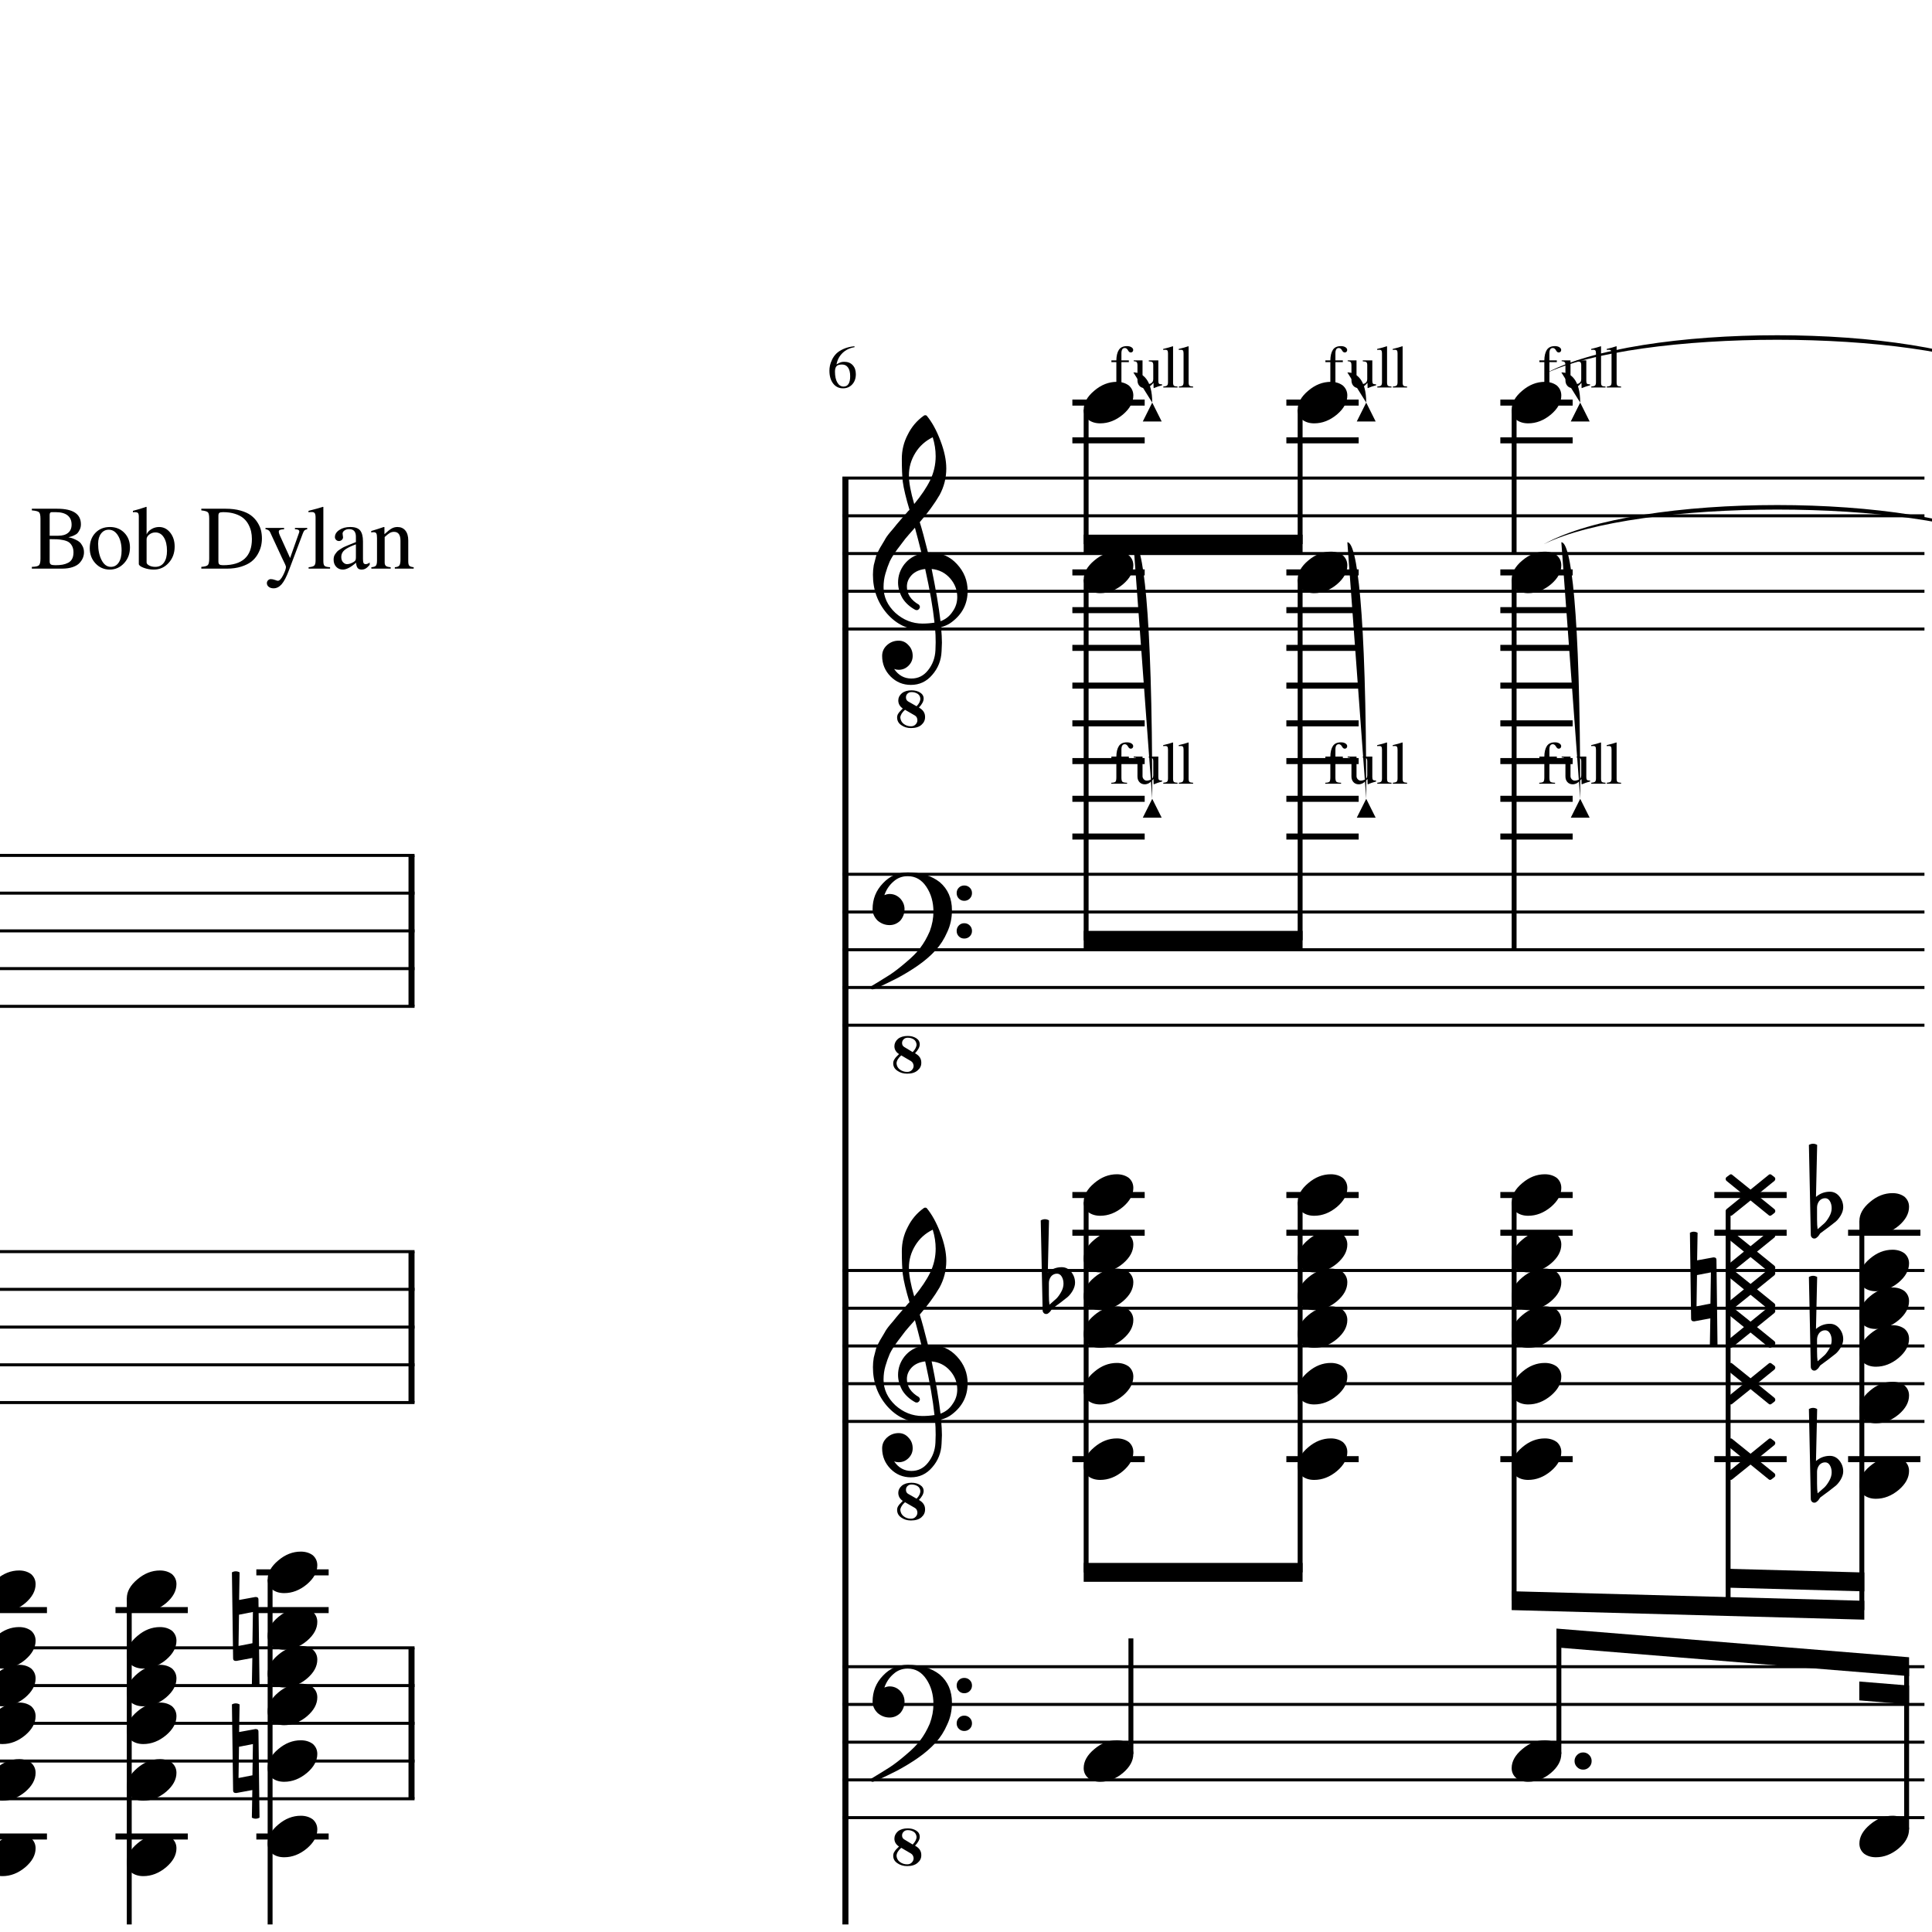 <?xml version="1.0" encoding="UTF-8" standalone="yes"?>
<svg width="256.0px" height="256.0px" xmlns="http://www.w3.org/2000/svg" xmlns:xlink="http://www.w3.org/1999/xlink" version="1.2" baseProfile="tiny">
<path d="M11.128,73.175 C11.128,73.425 11.083,73.664 10.995,73.893 C10.906,74.123 10.761,74.352 10.557,74.581 C10.354,74.81 10.052,74.995 9.651,75.135 C9.25,75.276 8.774,75.347 8.221,75.347 L4.221,75.347 L4.221,75.112 C4.711,75.102 5.024,75.031 5.159,74.901 C5.294,74.771 5.362,74.482 5.362,74.034 L5.362,68.722 C5.362,68.273 5.297,67.99 5.167,67.87 C5.037,67.75 4.721,67.669 4.221,67.628 L4.221,67.409 L7.565,67.409 C9.669,67.409 10.721,68.097 10.721,69.472 C10.721,69.732 10.672,69.964 10.573,70.167 C10.474,70.37 10.375,70.526 10.276,70.635 C10.177,70.745 10.024,70.847 9.815,70.94 C9.607,71.034 9.474,71.086 9.417,71.097 C9.359,71.107 9.242,71.138 9.065,71.19 C9.253,71.232 9.393,71.266 9.487,71.292 C9.581,71.318 9.75,71.385 9.995,71.495 C10.24,71.604 10.43,71.722 10.565,71.847 C10.701,71.972 10.828,72.151 10.948,72.385 C11.068,72.62 11.128,72.883 11.128,73.175 M7.346,74.893 C7.701,74.893 8.011,74.87 8.276,74.823 C8.542,74.776 8.792,74.693 9.026,74.573 C9.261,74.453 9.438,74.279 9.557,74.05 C9.677,73.82 9.737,73.534 9.737,73.19 C9.737,72.867 9.677,72.591 9.557,72.362 C9.438,72.133 9.289,71.958 9.112,71.839 C8.935,71.719 8.69,71.628 8.378,71.565 C8.065,71.503 7.789,71.466 7.55,71.456 C7.31,71.445 6.987,71.44 6.581,71.44 L6.581,74.393 C6.581,74.591 6.633,74.724 6.737,74.792 C6.841,74.859 7.044,74.893 7.346,74.893 M6.581,70.987 L7.721,70.987 C8.284,70.987 8.719,70.859 9.026,70.604 C9.333,70.349 9.487,69.987 9.487,69.518 C9.487,68.977 9.307,68.565 8.948,68.284 C8.589,68.003 8.065,67.862 7.378,67.862 L6.846,67.862 C6.669,67.862 6.581,67.982 6.581,68.222 L6.581,70.987 M14.565,69.831 C15.336,69.831 15.971,70.086 16.471,70.597 C16.971,71.107 17.221,71.753 17.221,72.534 C17.221,73.367 16.961,74.065 16.44,74.628 C15.919,75.19 15.287,75.472 14.542,75.472 C13.797,75.472 13.169,75.201 12.659,74.659 C12.149,74.117 11.893,73.445 11.893,72.643 C11.893,71.81 12.141,71.133 12.636,70.612 C13.13,70.091 13.774,69.831 14.565,69.831 M13.003,72.05 C13.003,72.904 13.156,73.628 13.464,74.222 C13.771,74.815 14.18,75.112 14.69,75.112 C15.128,75.112 15.474,74.922 15.729,74.542 C15.984,74.162 16.112,73.633 16.112,72.956 C16.112,72.143 15.953,71.479 15.636,70.964 C15.318,70.448 14.909,70.19 14.409,70.19 C13.992,70.19 13.654,70.359 13.393,70.698 C13.133,71.037 13.003,71.487 13.003,72.05 M19.425,67.175 L19.425,70.815 C19.539,70.534 19.753,70.3 20.065,70.112 C20.378,69.925 20.716,69.831 21.081,69.831 C21.664,69.831 22.154,70.078 22.55,70.573 C22.945,71.068 23.143,71.685 23.143,72.425 C23.143,73.279 22.878,74 22.346,74.589 C21.815,75.177 21.159,75.472 20.378,75.472 C19.899,75.472 19.448,75.391 19.026,75.229 C18.604,75.068 18.393,74.898 18.393,74.722 L18.393,68.472 C18.393,68.222 18.357,68.057 18.284,67.979 C18.211,67.901 18.055,67.862 17.815,67.862 C17.721,67.862 17.654,67.867 17.612,67.878 L17.612,67.69 C18.227,67.534 18.81,67.357 19.362,67.159 L19.425,67.175 M19.425,71.456 L19.425,74.518 C19.425,74.675 19.539,74.813 19.768,74.932 C19.997,75.052 20.268,75.112 20.581,75.112 C21.07,75.112 21.451,74.925 21.721,74.55 C21.992,74.175 22.128,73.654 22.128,72.987 C22.128,72.248 21.99,71.656 21.714,71.214 C21.438,70.771 21.065,70.55 20.596,70.55 C20.284,70.55 20.011,70.643 19.776,70.831 C19.542,71.018 19.425,71.227 19.425,71.456 M34.706,71.347 C34.706,71.701 34.664,72.05 34.581,72.393 C34.497,72.737 34.349,73.094 34.136,73.464 C33.922,73.833 33.646,74.151 33.307,74.417 C32.969,74.682 32.521,74.904 31.964,75.081 C31.406,75.258 30.779,75.347 30.081,75.347 L26.675,75.347 L26.675,75.112 C27.122,75.081 27.409,75.003 27.534,74.878 C27.659,74.753 27.721,74.472 27.721,74.034 L27.721,68.722 C27.721,68.284 27.664,68.005 27.55,67.885 C27.435,67.766 27.143,67.68 26.675,67.628 L26.675,67.409 L29.909,67.409 C30.638,67.409 31.289,67.49 31.862,67.651 C32.435,67.813 32.896,68.023 33.245,68.284 C33.594,68.544 33.883,68.854 34.112,69.214 C34.341,69.573 34.497,69.925 34.581,70.268 C34.664,70.612 34.706,70.972 34.706,71.347 M33.378,71.425 C33.378,71.081 33.344,70.753 33.276,70.44 C33.208,70.128 33.089,69.81 32.917,69.487 C32.745,69.164 32.518,68.885 32.237,68.651 C31.956,68.417 31.586,68.227 31.128,68.081 C30.669,67.935 30.149,67.862 29.565,67.862 C29.315,67.862 29.149,67.893 29.065,67.956 C28.982,68.018 28.94,68.143 28.94,68.331 L28.94,74.393 C28.94,74.591 28.984,74.724 29.073,74.792 C29.162,74.859 29.326,74.893 29.565,74.893 C32.107,74.893 33.378,73.737 33.378,71.425 M36.815,76.956 C37.034,76.956 37.268,76.708 37.518,76.214 C37.768,75.719 37.893,75.352 37.893,75.112 C37.893,75.008 37.716,74.607 37.362,73.909 L35.784,70.503 C35.69,70.294 35.487,70.164 35.175,70.112 L35.175,69.956 L37.643,69.956 L37.643,70.128 C37.383,70.138 37.201,70.167 37.096,70.214 C36.992,70.26 36.94,70.341 36.94,70.456 C36.94,70.57 36.982,70.722 37.065,70.909 L38.44,73.94 L39.612,70.628 C39.643,70.555 39.659,70.487 39.659,70.425 C39.659,70.227 39.466,70.128 39.081,70.128 L39.081,69.956 L40.706,69.956 L40.706,70.128 C40.56,70.148 40.445,70.195 40.362,70.268 C40.279,70.341 40.201,70.477 40.128,70.675 L38.284,75.565 C37.961,76.43 37.641,77.044 37.323,77.409 C37.005,77.773 36.649,77.956 36.253,77.956 C35.992,77.956 35.779,77.891 35.612,77.76 C35.445,77.63 35.362,77.466 35.362,77.268 C35.362,77.123 35.414,76.998 35.518,76.893 C35.622,76.789 35.742,76.737 35.878,76.737 C36.055,76.737 36.242,76.773 36.44,76.847 C36.638,76.919 36.763,76.956 36.815,76.956 M40.878,67.878 L40.878,67.69 C41.669,67.492 42.305,67.315 42.784,67.159 L42.846,67.175 L42.846,74.347 C42.846,74.669 42.899,74.88 43.003,74.979 C43.107,75.078 43.352,75.138 43.737,75.159 L43.737,75.347 L40.893,75.347 L40.893,75.159 C41.268,75.128 41.516,75.057 41.636,74.948 C41.755,74.839 41.815,74.623 41.815,74.3 L41.815,68.581 C41.815,68.3 41.779,68.107 41.706,68.003 C41.633,67.898 41.503,67.847 41.315,67.847 C41.159,67.847 41.013,67.857 40.878,67.878 M44.206,74.159 C44.206,74.013 44.221,73.88 44.253,73.76 C44.284,73.641 44.339,73.526 44.417,73.417 C44.495,73.307 44.57,73.208 44.643,73.12 C44.716,73.031 44.823,72.943 44.964,72.854 C45.104,72.766 45.221,72.69 45.315,72.628 C45.409,72.565 45.552,72.492 45.745,72.409 C45.938,72.326 46.086,72.263 46.19,72.222 C46.294,72.18 46.456,72.115 46.675,72.026 C46.893,71.938 47.055,71.873 47.159,71.831 L47.159,71.112 C47.159,70.445 46.857,70.112 46.253,70.112 C46.013,70.112 45.81,70.172 45.643,70.292 C45.477,70.412 45.393,70.55 45.393,70.706 C45.393,70.768 45.404,70.857 45.425,70.972 C45.445,71.086 45.456,71.159 45.456,71.19 C45.456,71.326 45.401,71.443 45.292,71.542 C45.182,71.641 45.055,71.69 44.909,71.69 C44.763,71.69 44.638,71.638 44.534,71.534 C44.43,71.43 44.378,71.31 44.378,71.175 C44.378,70.8 44.573,70.482 44.964,70.222 C45.354,69.961 45.836,69.831 46.409,69.831 C47.044,69.831 47.484,69.987 47.729,70.3 C47.974,70.612 48.096,71.091 48.096,71.737 L48.096,74.065 C48.096,74.326 48.122,74.505 48.175,74.604 C48.227,74.703 48.32,74.753 48.456,74.753 C48.622,74.753 48.8,74.68 48.987,74.534 L48.987,74.847 C48.779,75.086 48.596,75.25 48.44,75.339 C48.284,75.427 48.107,75.472 47.909,75.472 C47.669,75.472 47.495,75.401 47.386,75.26 C47.276,75.12 47.206,74.888 47.175,74.565 C46.487,75.169 45.904,75.472 45.425,75.472 C45.07,75.472 44.779,75.349 44.55,75.104 C44.32,74.859 44.206,74.544 44.206,74.159 M47.159,73.847 L47.159,72.128 C46.44,72.388 45.938,72.641 45.651,72.885 C45.365,73.13 45.221,73.43 45.221,73.784 C45.221,74.107 45.302,74.349 45.464,74.51 C45.625,74.672 45.794,74.753 45.971,74.753 C46.242,74.753 46.534,74.659 46.846,74.472 C46.971,74.398 47.055,74.323 47.096,74.245 C47.138,74.167 47.159,74.034 47.159,73.847 M49.19,70.565 L49.19,70.362 C49.784,70.185 50.336,70.008 50.846,69.831 L50.94,69.847 L50.94,70.784 C51.346,70.409 51.667,70.156 51.901,70.026 C52.136,69.896 52.388,69.831 52.659,69.831 C53.107,69.831 53.458,69.987 53.714,70.3 C53.969,70.612 54.096,71.05 54.096,71.612 L54.096,74.378 C54.096,74.669 54.143,74.865 54.237,74.964 C54.331,75.063 54.524,75.128 54.815,75.159 L54.815,75.347 L52.315,75.347 L52.315,75.159 C52.617,75.138 52.818,75.06 52.917,74.925 C53.016,74.789 53.065,74.534 53.065,74.159 L53.065,71.643 C53.065,70.862 52.779,70.472 52.206,70.472 C52.008,70.472 51.826,70.518 51.659,70.612 C51.492,70.706 51.263,70.888 50.971,71.159 L50.971,74.534 C50.971,74.753 51.029,74.906 51.143,74.995 C51.258,75.083 51.466,75.138 51.768,75.159 L51.768,75.347 L49.206,75.347 L49.206,75.159 C49.508,75.138 49.708,75.07 49.807,74.956 C49.906,74.841 49.956,74.612 49.956,74.268 L49.956,71.284 C49.956,70.982 49.925,70.779 49.862,70.675 C49.8,70.57 49.68,70.518 49.503,70.518 C49.357,70.518 49.253,70.534 49.19,70.565" />
<path d="M30.731,208.346 C30.898,208.253 31.067,208.206 31.239,208.206 C31.411,208.206 31.58,208.253 31.747,208.346 L31.685,212.003 L33.825,211.612 L33.903,211.612 C34.133,211.612 34.247,211.721 34.247,211.94 L34.388,223.346 C34.221,223.44 34.052,223.487 33.88,223.487 C33.708,223.487 33.539,223.44 33.372,223.346 L33.435,219.69 L31.325,220.081 L31.247,220.081 C31.008,220.081 30.888,219.971 30.888,219.753 L30.731,208.346 M33.45,217.737 L33.513,213.596 L31.669,213.956 L31.606,218.096 L33.45,217.737" />
<path d="M30.731,225.846 C30.898,225.753 31.067,225.706 31.239,225.706 C31.411,225.706 31.58,225.753 31.747,225.846 L31.685,229.503 L33.825,229.112 L33.903,229.112 C34.133,229.112 34.247,229.221 34.247,229.44 L34.388,240.846 C34.221,240.94 34.052,240.987 33.88,240.987 C33.708,240.987 33.539,240.94 33.372,240.846 L33.435,237.19 L31.325,237.581 L31.247,237.581 C31.008,237.581 30.888,237.471 30.888,237.253 L30.731,225.846 M33.45,235.237 L33.513,231.096 L31.669,231.456 L31.606,235.596 L33.45,235.237" />
<path d="M39.856,205.596 C40.481,205.596 41.013,205.758 41.45,206.081 C41.846,206.435 42.044,206.878 42.044,207.409 C42.044,208.305 41.586,209.143 40.669,209.925 C39.731,210.706 38.726,211.096 37.653,211.096 C37.028,211.096 36.502,210.935 36.075,210.612 C35.669,210.258 35.466,209.815 35.466,209.284 C35.466,208.388 35.935,207.55 36.872,206.768 C37.789,205.987 38.784,205.596 39.856,205.596" />
<path d="M39.856,213.096 C40.481,213.096 41.013,213.258 41.45,213.581 C41.846,213.935 42.044,214.378 42.044,214.909 C42.044,215.805 41.586,216.643 40.669,217.425 C39.731,218.206 38.726,218.596 37.653,218.596 C37.028,218.596 36.502,218.435 36.075,218.112 C35.669,217.758 35.466,217.315 35.466,216.784 C35.466,215.888 35.935,215.05 36.872,214.268 C37.789,213.487 38.784,213.096 39.856,213.096" />
<path d="M39.856,218.096 C40.481,218.096 41.013,218.258 41.45,218.581 C41.846,218.935 42.044,219.378 42.044,219.909 C42.044,220.805 41.586,221.643 40.669,222.425 C39.731,223.206 38.726,223.596 37.653,223.596 C37.028,223.596 36.502,223.435 36.075,223.112 C35.669,222.758 35.466,222.315 35.466,221.784 C35.466,220.888 35.935,220.05 36.872,219.268 C37.789,218.487 38.784,218.096 39.856,218.096" />
<path d="M39.856,223.096 C40.481,223.096 41.013,223.258 41.45,223.581 C41.846,223.935 42.044,224.378 42.044,224.909 C42.044,225.805 41.586,226.643 40.669,227.425 C39.731,228.206 38.726,228.596 37.653,228.596 C37.028,228.596 36.502,228.435 36.075,228.112 C35.669,227.758 35.466,227.315 35.466,226.784 C35.466,225.888 35.935,225.05 36.872,224.268 C37.789,223.487 38.784,223.096 39.856,223.096" />
<path d="M39.856,230.596 C40.481,230.596 41.013,230.758 41.45,231.081 C41.846,231.435 42.044,231.878 42.044,232.409 C42.044,233.305 41.586,234.143 40.669,234.925 C39.731,235.706 38.726,236.096 37.653,236.096 C37.028,236.096 36.502,235.935 36.075,235.612 C35.669,235.258 35.466,234.815 35.466,234.284 C35.466,233.388 35.935,232.55 36.872,231.768 C37.789,230.987 38.784,230.596 39.856,230.596" />
<path d="M39.856,240.596 C40.481,240.596 41.013,240.758 41.45,241.081 C41.846,241.435 42.044,241.878 42.044,242.409 C42.044,243.305 41.586,244.143 40.669,244.925 C39.731,245.706 38.726,246.096 37.653,246.096 C37.028,246.096 36.502,245.935 36.075,245.612 C35.669,245.258 35.466,244.815 35.466,244.284 C35.466,243.388 35.935,242.55 36.872,241.768 C37.789,240.987 38.784,240.596 39.856,240.596" />
<path d="M21.193,208.096 C21.818,208.096 22.349,208.258 22.787,208.581 C23.183,208.935 23.381,209.378 23.381,209.909 C23.381,210.805 22.922,211.643 22.006,212.425 C21.068,213.206 20.063,213.596 18.99,213.596 C18.365,213.596 17.839,213.435 17.412,213.112 C17.006,212.758 16.803,212.315 16.803,211.784 C16.803,210.888 17.271,210.05 18.209,209.268 C19.125,208.487 20.12,208.096 21.193,208.096" />
<path d="M21.193,215.596 C21.818,215.596 22.349,215.758 22.787,216.081 C23.183,216.435 23.381,216.878 23.381,217.409 C23.381,218.305 22.922,219.143 22.006,219.925 C21.068,220.706 20.063,221.096 18.99,221.096 C18.365,221.096 17.839,220.935 17.412,220.612 C17.006,220.258 16.803,219.815 16.803,219.284 C16.803,218.388 17.271,217.55 18.209,216.768 C19.125,215.987 20.12,215.596 21.193,215.596" />
<path d="M21.193,220.596 C21.818,220.596 22.349,220.758 22.787,221.081 C23.183,221.435 23.381,221.878 23.381,222.409 C23.381,223.305 22.922,224.143 22.006,224.925 C21.068,225.706 20.063,226.096 18.99,226.096 C18.365,226.096 17.839,225.935 17.412,225.612 C17.006,225.258 16.803,224.815 16.803,224.284 C16.803,223.388 17.271,222.55 18.209,221.768 C19.125,220.987 20.12,220.596 21.193,220.596" />
<path d="M21.193,225.596 C21.818,225.596 22.349,225.758 22.787,226.081 C23.183,226.435 23.381,226.878 23.381,227.409 C23.381,228.305 22.922,229.143 22.006,229.925 C21.068,230.706 20.063,231.096 18.99,231.096 C18.365,231.096 17.839,230.935 17.412,230.612 C17.006,230.258 16.803,229.815 16.803,229.284 C16.803,228.388 17.271,227.55 18.209,226.768 C19.125,225.987 20.12,225.596 21.193,225.596" />
<path d="M21.193,233.096 C21.818,233.096 22.349,233.258 22.787,233.581 C23.183,233.935 23.381,234.378 23.381,234.909 C23.381,235.805 22.922,236.643 22.006,237.425 C21.068,238.206 20.063,238.596 18.99,238.596 C18.365,238.596 17.839,238.435 17.412,238.112 C17.006,237.758 16.803,237.315 16.803,236.784 C16.803,235.888 17.271,235.05 18.209,234.268 C19.125,233.487 20.12,233.096 21.193,233.096" />
<path d="M21.193,243.096 C21.818,243.096 22.349,243.258 22.787,243.581 C23.183,243.935 23.381,244.378 23.381,244.909 C23.381,245.805 22.922,246.643 22.006,247.425 C21.068,248.206 20.063,248.596 18.99,248.596 C18.365,248.596 17.839,248.435 17.412,248.112 C17.006,247.758 16.803,247.315 16.803,246.784 C16.803,245.888 17.271,245.05 18.209,244.268 C19.125,243.487 20.12,243.096 21.193,243.096" />
<path d="M2.53,208.096 C3.155,208.096 3.686,208.258 4.124,208.581 C4.519,208.935 4.717,209.378 4.717,209.909 C4.717,210.805 4.259,211.643 3.342,212.425 C2.405,213.206 1.4,213.596 0.327,213.596 C-0.298,213.596 -0.824,213.435 -1.251,213.112 C-1.658,212.758 -1.861,212.315 -1.861,211.784 C-1.861,210.888 -1.392,210.05 -0.454,209.268 C0.462,208.487 1.457,208.096 2.53,208.096" />
<path d="M2.53,215.596 C3.155,215.596 3.686,215.758 4.124,216.081 C4.519,216.435 4.717,216.878 4.717,217.409 C4.717,218.305 4.259,219.143 3.342,219.925 C2.405,220.706 1.4,221.096 0.327,221.096 C-0.298,221.096 -0.824,220.935 -1.251,220.612 C-1.658,220.258 -1.861,219.815 -1.861,219.284 C-1.861,218.388 -1.392,217.55 -0.454,216.768 C0.462,215.987 1.457,215.596 2.53,215.596" />
<path d="M2.53,220.596 C3.155,220.596 3.686,220.758 4.124,221.081 C4.519,221.435 4.717,221.878 4.717,222.409 C4.717,223.305 4.259,224.143 3.342,224.925 C2.405,225.706 1.4,226.096 0.327,226.096 C-0.298,226.096 -0.824,225.935 -1.251,225.612 C-1.658,225.258 -1.861,224.815 -1.861,224.284 C-1.861,223.388 -1.392,222.55 -0.454,221.768 C0.462,220.987 1.457,220.596 2.53,220.596" />
<path d="M2.53,225.596 C3.155,225.596 3.686,225.758 4.124,226.081 C4.519,226.435 4.717,226.878 4.717,227.409 C4.717,228.305 4.259,229.143 3.342,229.925 C2.405,230.706 1.4,231.096 0.327,231.096 C-0.298,231.096 -0.824,230.935 -1.251,230.612 C-1.658,230.258 -1.861,229.815 -1.861,229.284 C-1.861,228.388 -1.392,227.55 -0.454,226.768 C0.462,225.987 1.457,225.596 2.53,225.596" />
<path d="M2.53,233.096 C3.155,233.096 3.686,233.258 4.124,233.581 C4.519,233.935 4.717,234.378 4.717,234.909 C4.717,235.805 4.259,236.643 3.342,237.425 C2.405,238.206 1.4,238.596 0.327,238.596 C-0.298,238.596 -0.824,238.435 -1.251,238.112 C-1.658,237.758 -1.861,237.315 -1.861,236.784 C-1.861,235.888 -1.392,235.05 -0.454,234.268 C0.462,233.487 1.457,233.096 2.53,233.096" />
<path d="M2.53,243.096 C3.155,243.096 3.686,243.258 4.124,243.581 C4.519,243.935 4.717,244.378 4.717,244.909 C4.717,245.805 4.259,246.643 3.342,247.425 C2.405,248.206 1.4,248.596 0.327,248.596 C-0.298,248.596 -0.824,248.435 -1.251,248.112 C-1.658,247.758 -1.861,247.315 -1.861,246.784 C-1.861,245.888 -1.392,245.05 -0.454,244.268 C0.462,243.487 1.457,243.096 2.53,243.096" />
<path d="M111.7,51.456 C111.159,51.456 110.724,51.242 110.395,50.815 C110.067,50.388 109.903,49.82 109.903,49.112 C109.903,48.893 109.927,48.669 109.974,48.44 C110.02,48.211 110.114,47.948 110.255,47.651 C110.395,47.354 110.583,47.089 110.817,46.854 C111.052,46.62 111.375,46.412 111.786,46.229 C112.198,46.047 112.674,45.93 113.216,45.878 L113.231,46.003 C112.596,46.107 112.067,46.362 111.645,46.768 C111.224,47.175 110.955,47.68 110.841,48.284 C111.091,48.138 111.281,48.044 111.411,48.003 C111.541,47.961 111.695,47.94 111.872,47.94 C112.341,47.94 112.713,48.089 112.989,48.386 C113.265,48.682 113.403,49.081 113.403,49.581 C113.403,50.133 113.244,50.583 112.927,50.932 C112.609,51.281 112.2,51.456 111.7,51.456 M111.575,48.3 C111.211,48.3 110.963,48.378 110.833,48.534 C110.703,48.69 110.638,48.925 110.638,49.237 C110.638,49.852 110.742,50.336 110.95,50.69 C111.159,51.044 111.435,51.221 111.778,51.221 C112.07,51.221 112.289,51.104 112.435,50.87 C112.58,50.636 112.653,50.3 112.653,49.862 C112.653,49.362 112.56,48.977 112.372,48.706 C112.185,48.435 111.919,48.3 111.575,48.3" />
<path d="M204.582,72.097 C216.947,65.197 254.041,65.197 266.405,72.097 C254.041,65.996 216.947,65.996 204.582,72.097" />
<path d="M204.582,49.596 C216.947,42.697 254.041,42.697 266.405,49.596 C254.041,43.496 216.947,43.496 204.582,49.596" />
<path d="M240.767,160.018 L240.767,161.565 C240.767,162.117 240.793,162.555 240.845,162.878 C241.272,162.513 241.58,162.242 241.767,162.065 C241.976,161.857 242.184,161.568 242.392,161.198 C242.601,160.828 242.705,160.461 242.705,160.096 C242.705,159.732 242.627,159.419 242.47,159.159 C242.314,158.899 242.106,158.768 241.845,158.768 C241.533,158.768 241.272,158.888 241.064,159.128 C240.866,159.388 240.767,159.685 240.767,160.018 M239.939,163.596 L239.689,151.706 C239.877,151.602 240.062,151.55 240.244,151.55 C240.426,151.55 240.606,151.602 240.783,151.706 L240.627,158.596 C241.158,158.138 241.772,157.909 242.47,157.909 C242.97,157.909 243.39,158.117 243.728,158.534 C244.067,158.951 244.236,159.43 244.236,159.971 C244.236,160.305 244.127,160.664 243.908,161.05 C243.7,161.393 243.481,161.664 243.252,161.862 C243.116,161.966 242.783,162.227 242.252,162.643 C242.095,162.758 241.911,162.893 241.697,163.05 C241.483,163.206 241.351,163.305 241.299,163.346 C241.205,163.399 241.116,163.503 241.033,163.659 C240.95,163.794 240.845,163.904 240.72,163.987 C240.637,164.07 240.53,164.112 240.4,164.112 C240.27,164.112 240.163,164.065 240.08,163.971 C239.986,163.878 239.939,163.753 239.939,163.596" />
<path d="M240.767,177.518 L240.767,179.065 C240.767,179.617 240.793,180.055 240.845,180.378 C241.272,180.013 241.58,179.742 241.767,179.565 C241.976,179.357 242.184,179.068 242.392,178.698 C242.601,178.328 242.705,177.961 242.705,177.596 C242.705,177.232 242.627,176.919 242.47,176.659 C242.314,176.399 242.106,176.268 241.845,176.268 C241.533,176.268 241.272,176.388 241.064,176.628 C240.866,176.888 240.767,177.185 240.767,177.518 M239.939,181.096 L239.689,169.206 C239.877,169.102 240.062,169.05 240.244,169.05 C240.426,169.05 240.606,169.102 240.783,169.206 L240.627,176.096 C241.158,175.638 241.772,175.409 242.47,175.409 C242.97,175.409 243.39,175.617 243.728,176.034 C244.067,176.451 244.236,176.93 244.236,177.471 C244.236,177.805 244.127,178.164 243.908,178.55 C243.7,178.893 243.481,179.164 243.252,179.362 C243.116,179.466 242.783,179.727 242.252,180.143 C242.095,180.258 241.911,180.393 241.697,180.55 C241.483,180.706 241.351,180.805 241.299,180.846 C241.205,180.899 241.116,181.003 241.033,181.159 C240.95,181.294 240.845,181.404 240.72,181.487 C240.637,181.57 240.53,181.612 240.4,181.612 C240.27,181.612 240.163,181.565 240.08,181.471 C239.986,181.378 239.939,181.253 239.939,181.096" />
<path d="M240.767,195.018 L240.767,196.565 C240.767,197.117 240.793,197.555 240.845,197.878 C241.272,197.513 241.58,197.242 241.767,197.065 C241.976,196.857 242.184,196.568 242.392,196.198 C242.601,195.828 242.705,195.461 242.705,195.096 C242.705,194.732 242.627,194.419 242.47,194.159 C242.314,193.899 242.106,193.768 241.845,193.768 C241.533,193.768 241.272,193.888 241.064,194.128 C240.866,194.388 240.767,194.685 240.767,195.018 M239.939,198.596 L239.689,186.706 C239.877,186.602 240.062,186.55 240.244,186.55 C240.426,186.55 240.606,186.602 240.783,186.706 L240.627,193.596 C241.158,193.138 241.772,192.909 242.47,192.909 C242.97,192.909 243.39,193.117 243.728,193.534 C244.067,193.951 244.236,194.43 244.236,194.971 C244.236,195.305 244.127,195.664 243.908,196.05 C243.7,196.393 243.481,196.664 243.252,196.862 C243.116,196.966 242.783,197.227 242.252,197.643 C242.095,197.758 241.911,197.893 241.697,198.05 C241.483,198.206 241.351,198.305 241.299,198.346 C241.205,198.399 241.116,198.503 241.033,198.659 C240.95,198.794 240.845,198.904 240.72,198.987 C240.637,199.07 240.53,199.112 240.4,199.112 C240.27,199.112 240.163,199.065 240.08,198.971 C239.986,198.878 239.939,198.753 239.939,198.596" />
<path d="M223.924,163.346 C224.09,163.253 224.26,163.206 224.432,163.206 C224.603,163.206 224.773,163.253 224.939,163.346 L224.877,167.003 L227.017,166.612 L227.096,166.612 C227.325,166.612 227.439,166.721 227.439,166.94 L227.58,178.346 C227.413,178.44 227.244,178.487 227.072,178.487 C226.9,178.487 226.731,178.44 226.564,178.346 L226.627,174.69 L224.517,175.081 L224.439,175.081 C224.2,175.081 224.08,174.971 224.08,174.753 L223.924,163.346 M226.642,172.737 L226.705,168.596 L224.861,168.956 L224.799,173.096 L226.642,172.737" />
<path d="M138.981,170.018 L138.981,171.565 C138.981,172.117 139.007,172.555 139.06,172.878 C139.487,172.513 139.794,172.242 139.981,172.065 C140.19,171.857 140.398,171.568 140.606,171.198 C140.815,170.828 140.919,170.461 140.919,170.096 C140.919,169.732 140.841,169.419 140.685,169.159 C140.528,168.899 140.32,168.768 140.06,168.768 C139.747,168.768 139.487,168.888 139.278,169.128 C139.08,169.388 138.981,169.685 138.981,170.018 M138.153,173.596 L137.903,161.706 C138.091,161.602 138.276,161.55 138.458,161.55 C138.64,161.55 138.82,161.602 138.997,161.706 L138.841,168.596 C139.372,168.138 139.987,167.909 140.685,167.909 C141.185,167.909 141.604,168.117 141.942,168.534 C142.281,168.951 142.45,169.43 142.45,169.971 C142.45,170.305 142.341,170.664 142.122,171.05 C141.914,171.393 141.695,171.664 141.466,171.862 C141.33,171.966 140.997,172.227 140.466,172.643 C140.31,172.758 140.125,172.893 139.911,173.05 C139.698,173.206 139.565,173.305 139.513,173.346 C139.419,173.399 139.33,173.503 139.247,173.659 C139.164,173.794 139.06,173.904 138.935,173.987 C138.851,174.07 138.744,174.112 138.614,174.112 C138.484,174.112 138.377,174.065 138.294,173.971 C138.2,173.878 138.153,173.753 138.153,173.596" />
<path d="M250.77,240.596 C251.395,240.596 251.927,240.758 252.364,241.081 C252.76,241.435 252.958,241.878 252.958,242.409 C252.958,243.305 252.5,244.143 251.583,244.925 C250.645,245.706 249.64,246.096 248.567,246.096 C247.942,246.096 247.416,245.935 246.989,245.612 C246.583,245.258 246.38,244.815 246.38,244.284 C246.38,243.388 246.849,242.55 247.786,241.768 C248.703,240.987 249.697,240.596 250.77,240.596" />
<path d="M250.77,158.096 C251.395,158.096 251.927,158.258 252.364,158.581 C252.76,158.935 252.958,159.378 252.958,159.909 C252.958,160.805 252.5,161.643 251.583,162.425 C250.645,163.206 249.64,163.596 248.567,163.596 C247.942,163.596 247.416,163.435 246.989,163.112 C246.583,162.758 246.38,162.315 246.38,161.784 C246.38,160.888 246.849,160.05 247.786,159.268 C248.703,158.487 249.697,158.096 250.77,158.096" />
<path d="M250.77,165.596 C251.395,165.596 251.927,165.758 252.364,166.081 C252.76,166.435 252.958,166.878 252.958,167.409 C252.958,168.305 252.5,169.143 251.583,169.925 C250.645,170.706 249.64,171.096 248.567,171.096 C247.942,171.096 247.416,170.935 246.989,170.612 C246.583,170.258 246.38,169.815 246.38,169.284 C246.38,168.388 246.849,167.55 247.786,166.768 C248.703,165.987 249.697,165.596 250.77,165.596" />
<path d="M250.77,170.596 C251.395,170.596 251.927,170.758 252.364,171.081 C252.76,171.435 252.958,171.878 252.958,172.409 C252.958,173.305 252.5,174.143 251.583,174.925 C250.645,175.706 249.64,176.096 248.567,176.096 C247.942,176.096 247.416,175.935 246.989,175.612 C246.583,175.258 246.38,174.815 246.38,174.284 C246.38,173.388 246.849,172.55 247.786,171.768 C248.703,170.987 249.697,170.596 250.77,170.596" />
<path d="M250.77,175.596 C251.395,175.596 251.927,175.758 252.364,176.081 C252.76,176.435 252.958,176.878 252.958,177.409 C252.958,178.305 252.5,179.143 251.583,179.925 C250.645,180.706 249.64,181.096 248.567,181.096 C247.942,181.096 247.416,180.935 246.989,180.612 C246.583,180.258 246.38,179.815 246.38,179.284 C246.38,178.388 246.849,177.55 247.786,176.768 C248.703,175.987 249.697,175.596 250.77,175.596" />
<path d="M250.77,183.096 C251.395,183.096 251.927,183.258 252.364,183.581 C252.76,183.935 252.958,184.378 252.958,184.909 C252.958,185.805 252.5,186.643 251.583,187.425 C250.645,188.206 249.64,188.596 248.567,188.596 C247.942,188.596 247.416,188.435 246.989,188.112 C246.583,187.758 246.38,187.315 246.38,186.784 C246.38,185.888 246.849,185.05 247.786,184.268 C248.703,183.487 249.697,183.096 250.77,183.096" />
<path d="M250.77,193.096 C251.395,193.096 251.927,193.258 252.364,193.581 C252.76,193.935 252.958,194.378 252.958,194.909 C252.958,195.805 252.5,196.643 251.583,197.425 C250.645,198.206 249.64,198.596 248.567,198.596 C247.942,198.596 247.416,198.435 246.989,198.112 C246.583,197.758 246.38,197.315 246.38,196.784 C246.38,195.888 246.849,195.05 247.786,194.268 C248.703,193.487 249.697,193.096 250.77,193.096" />
<path d="M231.955,157.628 L234.361,155.675 C234.424,155.622 234.481,155.596 234.533,155.596 C234.606,155.596 234.674,155.622 234.736,155.675 L235.142,155.987 C235.205,156.05 235.236,156.128 235.236,156.221 C235.236,156.284 235.205,156.362 235.142,156.456 L232.814,158.346 L235.142,160.237 C235.205,160.31 235.236,160.391 235.236,160.479 C235.236,160.568 235.205,160.643 235.142,160.706 L234.736,161.018 C234.674,161.07 234.606,161.096 234.533,161.096 C234.481,161.096 234.424,161.07 234.361,161.018 L231.955,159.065 L229.533,161.018 C229.471,161.07 229.413,161.096 229.361,161.096 C229.299,161.096 229.236,161.07 229.174,161.018 L228.752,160.706 C228.689,160.643 228.658,160.565 228.658,160.471 C228.658,160.409 228.689,160.331 228.752,160.237 L231.08,158.346 L228.752,156.456 C228.689,156.383 228.658,156.302 228.658,156.214 C228.658,156.125 228.689,156.05 228.752,155.987 L229.174,155.675 C229.236,155.622 229.299,155.596 229.361,155.596 C229.413,155.596 229.471,155.622 229.533,155.675 L231.955,157.628" />
<path d="M231.955,165.128 L234.361,163.175 C234.424,163.122 234.481,163.096 234.533,163.096 C234.606,163.096 234.674,163.122 234.736,163.175 L235.142,163.487 C235.205,163.55 235.236,163.628 235.236,163.721 C235.236,163.784 235.205,163.862 235.142,163.956 L232.814,165.846 L235.142,167.737 C235.205,167.81 235.236,167.891 235.236,167.979 C235.236,168.068 235.205,168.143 235.142,168.206 L234.736,168.518 C234.674,168.57 234.606,168.596 234.533,168.596 C234.481,168.596 234.424,168.57 234.361,168.518 L231.955,166.565 L229.533,168.518 C229.471,168.57 229.413,168.596 229.361,168.596 C229.299,168.596 229.236,168.57 229.174,168.518 L228.752,168.206 C228.689,168.143 228.658,168.065 228.658,167.971 C228.658,167.909 228.689,167.831 228.752,167.737 L231.08,165.846 L228.752,163.956 C228.689,163.883 228.658,163.802 228.658,163.714 C228.658,163.625 228.689,163.55 228.752,163.487 L229.174,163.175 C229.236,163.122 229.299,163.096 229.361,163.096 C229.413,163.096 229.471,163.122 229.533,163.175 L231.955,165.128" />
<path d="M231.955,170.128 L234.361,168.175 C234.424,168.122 234.481,168.096 234.533,168.096 C234.606,168.096 234.674,168.122 234.736,168.175 L235.142,168.487 C235.205,168.55 235.236,168.628 235.236,168.721 C235.236,168.784 235.205,168.862 235.142,168.956 L232.814,170.846 L235.142,172.737 C235.205,172.81 235.236,172.891 235.236,172.979 C235.236,173.068 235.205,173.143 235.142,173.206 L234.736,173.518 C234.674,173.57 234.606,173.596 234.533,173.596 C234.481,173.596 234.424,173.57 234.361,173.518 L231.955,171.565 L229.533,173.518 C229.471,173.57 229.413,173.596 229.361,173.596 C229.299,173.596 229.236,173.57 229.174,173.518 L228.752,173.206 C228.689,173.143 228.658,173.065 228.658,172.971 C228.658,172.909 228.689,172.831 228.752,172.737 L231.08,170.846 L228.752,168.956 C228.689,168.883 228.658,168.802 228.658,168.714 C228.658,168.625 228.689,168.55 228.752,168.487 L229.174,168.175 C229.236,168.122 229.299,168.096 229.361,168.096 C229.413,168.096 229.471,168.122 229.533,168.175 L231.955,170.128" />
<path d="M231.955,175.128 L234.361,173.175 C234.424,173.122 234.481,173.096 234.533,173.096 C234.606,173.096 234.674,173.122 234.736,173.175 L235.142,173.487 C235.205,173.55 235.236,173.628 235.236,173.721 C235.236,173.784 235.205,173.862 235.142,173.956 L232.814,175.846 L235.142,177.737 C235.205,177.81 235.236,177.891 235.236,177.979 C235.236,178.068 235.205,178.143 235.142,178.206 L234.736,178.518 C234.674,178.57 234.606,178.596 234.533,178.596 C234.481,178.596 234.424,178.57 234.361,178.518 L231.955,176.565 L229.533,178.518 C229.471,178.57 229.413,178.596 229.361,178.596 C229.299,178.596 229.236,178.57 229.174,178.518 L228.752,178.206 C228.689,178.143 228.658,178.065 228.658,177.971 C228.658,177.909 228.689,177.831 228.752,177.737 L231.08,175.846 L228.752,173.956 C228.689,173.883 228.658,173.802 228.658,173.714 C228.658,173.625 228.689,173.55 228.752,173.487 L229.174,173.175 C229.236,173.122 229.299,173.096 229.361,173.096 C229.413,173.096 229.471,173.122 229.533,173.175 L231.955,175.128" />
<path d="M231.955,182.628 L234.361,180.675 C234.424,180.622 234.481,180.596 234.533,180.596 C234.606,180.596 234.674,180.622 234.736,180.675 L235.142,180.987 C235.205,181.05 235.236,181.128 235.236,181.221 C235.236,181.284 235.205,181.362 235.142,181.456 L232.814,183.346 L235.142,185.237 C235.205,185.31 235.236,185.391 235.236,185.479 C235.236,185.568 235.205,185.643 235.142,185.706 L234.736,186.018 C234.674,186.07 234.606,186.096 234.533,186.096 C234.481,186.096 234.424,186.07 234.361,186.018 L231.955,184.065 L229.533,186.018 C229.471,186.07 229.413,186.096 229.361,186.096 C229.299,186.096 229.236,186.07 229.174,186.018 L228.752,185.706 C228.689,185.643 228.658,185.565 228.658,185.471 C228.658,185.409 228.689,185.331 228.752,185.237 L231.08,183.346 L228.752,181.456 C228.689,181.383 228.658,181.302 228.658,181.214 C228.658,181.125 228.689,181.05 228.752,180.987 L229.174,180.675 C229.236,180.622 229.299,180.596 229.361,180.596 C229.413,180.596 229.471,180.622 229.533,180.675 L231.955,182.628" />
<path d="M231.955,192.628 L234.361,190.675 C234.424,190.622 234.481,190.596 234.533,190.596 C234.606,190.596 234.674,190.622 234.736,190.675 L235.142,190.987 C235.205,191.05 235.236,191.128 235.236,191.221 C235.236,191.284 235.205,191.362 235.142,191.456 L232.814,193.346 L235.142,195.237 C235.205,195.31 235.236,195.391 235.236,195.479 C235.236,195.568 235.205,195.643 235.142,195.706 L234.736,196.018 C234.674,196.07 234.606,196.096 234.533,196.096 C234.481,196.096 234.424,196.07 234.361,196.018 L231.955,194.065 L229.533,196.018 C229.471,196.07 229.413,196.096 229.361,196.096 C229.299,196.096 229.236,196.07 229.174,196.018 L228.752,195.706 C228.689,195.643 228.658,195.565 228.658,195.471 C228.658,195.409 228.689,195.331 228.752,195.237 L231.08,193.346 L228.752,191.456 C228.689,191.383 228.658,191.302 228.658,191.214 C228.658,191.125 228.689,191.05 228.752,190.987 L229.174,190.675 C229.236,190.622 229.299,190.596 229.361,190.596 C229.413,190.596 229.471,190.622 229.533,190.675 L231.955,192.628" />
<path d="M204.694,230.596 C205.319,230.596 205.85,230.758 206.288,231.081 C206.684,231.435 206.881,231.878 206.881,232.409 C206.881,233.305 206.423,234.143 205.506,234.925 C204.569,235.706 203.564,236.096 202.491,236.096 C201.866,236.096 201.34,235.935 200.913,235.612 C200.506,235.258 200.303,234.815 200.303,234.284 C200.303,233.388 200.772,232.55 201.71,231.768 C202.626,230.987 203.621,230.596 204.694,230.596" />
<path d="M204.694,155.596 C205.319,155.596 205.85,155.758 206.288,156.081 C206.684,156.435 206.881,156.878 206.881,157.409 C206.881,158.305 206.423,159.143 205.506,159.925 C204.569,160.706 203.564,161.096 202.491,161.096 C201.866,161.096 201.34,160.935 200.913,160.612 C200.506,160.258 200.303,159.815 200.303,159.284 C200.303,158.388 200.772,157.55 201.71,156.768 C202.626,155.987 203.621,155.596 204.694,155.596" />
<path d="M204.694,163.096 C205.319,163.096 205.85,163.258 206.288,163.581 C206.684,163.935 206.881,164.378 206.881,164.909 C206.881,165.805 206.423,166.643 205.506,167.425 C204.569,168.206 203.564,168.596 202.491,168.596 C201.866,168.596 201.34,168.435 200.913,168.112 C200.506,167.758 200.303,167.315 200.303,166.784 C200.303,165.888 200.772,165.05 201.71,164.268 C202.626,163.487 203.621,163.096 204.694,163.096" />
<path d="M204.694,168.096 C205.319,168.096 205.85,168.258 206.288,168.581 C206.684,168.935 206.881,169.378 206.881,169.909 C206.881,170.805 206.423,171.643 205.506,172.425 C204.569,173.206 203.564,173.596 202.491,173.596 C201.866,173.596 201.34,173.435 200.913,173.112 C200.506,172.758 200.303,172.315 200.303,171.784 C200.303,170.888 200.772,170.05 201.71,169.268 C202.626,168.487 203.621,168.096 204.694,168.096" />
<path d="M204.694,173.096 C205.319,173.096 205.85,173.258 206.288,173.581 C206.684,173.935 206.881,174.378 206.881,174.909 C206.881,175.805 206.423,176.643 205.506,177.425 C204.569,178.206 203.564,178.596 202.491,178.596 C201.866,178.596 201.34,178.435 200.913,178.112 C200.506,177.758 200.303,177.315 200.303,176.784 C200.303,175.888 200.772,175.05 201.71,174.268 C202.626,173.487 203.621,173.096 204.694,173.096" />
<path d="M204.694,180.596 C205.319,180.596 205.85,180.758 206.288,181.081 C206.684,181.435 206.881,181.878 206.881,182.409 C206.881,183.305 206.423,184.143 205.506,184.925 C204.569,185.706 203.564,186.096 202.491,186.096 C201.866,186.096 201.34,185.935 200.913,185.612 C200.506,185.258 200.303,184.815 200.303,184.284 C200.303,183.388 200.772,182.55 201.71,181.768 C202.626,180.987 203.621,180.596 204.694,180.596" />
<path d="M204.694,190.596 C205.319,190.596 205.85,190.758 206.288,191.081 C206.684,191.435 206.881,191.878 206.881,192.409 C206.881,193.305 206.423,194.143 205.506,194.925 C204.569,195.706 203.564,196.096 202.491,196.096 C201.866,196.096 201.34,195.935 200.913,195.612 C200.506,195.258 200.303,194.815 200.303,194.284 C200.303,193.388 200.772,192.55 201.71,191.768 C202.626,190.987 203.621,190.596 204.694,190.596" />
<path d="M204.694,73.097 C205.319,73.097 205.85,73.258 206.288,73.581 C206.684,73.935 206.881,74.378 206.881,74.909 C206.881,75.805 206.423,76.643 205.506,77.425 C204.569,78.206 203.564,78.597 202.491,78.597 C201.866,78.597 201.34,78.435 200.913,78.112 C200.506,77.758 200.303,77.315 200.303,76.784 C200.303,75.888 200.772,75.05 201.71,74.268 C202.626,73.487 203.621,73.097 204.694,73.097" />
<path d="M204.694,50.596 C205.319,50.596 205.85,50.758 206.288,51.081 C206.684,51.435 206.881,51.878 206.881,52.409 C206.881,53.305 206.423,54.143 205.506,54.925 C204.569,55.706 203.564,56.096 202.491,56.096 C201.866,56.096 201.34,55.935 200.913,55.612 C200.506,55.258 200.303,54.815 200.303,54.284 C200.303,53.388 200.772,52.55 201.71,51.768 C202.626,50.987 203.621,50.596 204.694,50.596" />
<path d="M176.339,155.596 C176.964,155.596 177.496,155.758 177.933,156.081 C178.329,156.435 178.527,156.878 178.527,157.409 C178.527,158.305 178.068,159.143 177.152,159.925 C176.214,160.706 175.209,161.096 174.136,161.096 C173.511,161.096 172.985,160.935 172.558,160.612 C172.152,160.258 171.949,159.815 171.949,159.284 C171.949,158.388 172.417,157.55 173.355,156.768 C174.272,155.987 175.266,155.596 176.339,155.596" />
<path d="M176.339,163.096 C176.964,163.096 177.496,163.258 177.933,163.581 C178.329,163.935 178.527,164.378 178.527,164.909 C178.527,165.805 178.068,166.643 177.152,167.425 C176.214,168.206 175.209,168.596 174.136,168.596 C173.511,168.596 172.985,168.435 172.558,168.112 C172.152,167.758 171.949,167.315 171.949,166.784 C171.949,165.888 172.417,165.05 173.355,164.268 C174.272,163.487 175.266,163.096 176.339,163.096" />
<path d="M176.339,168.096 C176.964,168.096 177.496,168.258 177.933,168.581 C178.329,168.935 178.527,169.378 178.527,169.909 C178.527,170.805 178.068,171.643 177.152,172.425 C176.214,173.206 175.209,173.596 174.136,173.596 C173.511,173.596 172.985,173.435 172.558,173.112 C172.152,172.758 171.949,172.315 171.949,171.784 C171.949,170.888 172.417,170.05 173.355,169.268 C174.272,168.487 175.266,168.096 176.339,168.096" />
<path d="M176.339,173.096 C176.964,173.096 177.496,173.258 177.933,173.581 C178.329,173.935 178.527,174.378 178.527,174.909 C178.527,175.805 178.068,176.643 177.152,177.425 C176.214,178.206 175.209,178.596 174.136,178.596 C173.511,178.596 172.985,178.435 172.558,178.112 C172.152,177.758 171.949,177.315 171.949,176.784 C171.949,175.888 172.417,175.05 173.355,174.268 C174.272,173.487 175.266,173.096 176.339,173.096" />
<path d="M176.339,180.596 C176.964,180.596 177.496,180.758 177.933,181.081 C178.329,181.435 178.527,181.878 178.527,182.409 C178.527,183.305 178.068,184.143 177.152,184.925 C176.214,185.706 175.209,186.096 174.136,186.096 C173.511,186.096 172.985,185.935 172.558,185.612 C172.152,185.258 171.949,184.815 171.949,184.284 C171.949,183.388 172.417,182.55 173.355,181.768 C174.272,180.987 175.266,180.596 176.339,180.596" />
<path d="M176.339,190.596 C176.964,190.596 177.496,190.758 177.933,191.081 C178.329,191.435 178.527,191.878 178.527,192.409 C178.527,193.305 178.068,194.143 177.152,194.925 C176.214,195.706 175.209,196.096 174.136,196.096 C173.511,196.096 172.985,195.935 172.558,195.612 C172.152,195.258 171.949,194.815 171.949,194.284 C171.949,193.388 172.417,192.55 173.355,191.768 C174.272,190.987 175.266,190.596 176.339,190.596" />
<path d="M176.339,73.097 C176.964,73.097 177.496,73.258 177.933,73.581 C178.329,73.935 178.527,74.378 178.527,74.909 C178.527,75.805 178.068,76.643 177.152,77.425 C176.214,78.206 175.209,78.597 174.136,78.597 C173.511,78.597 172.985,78.435 172.558,78.112 C172.152,77.758 171.949,77.315 171.949,76.784 C171.949,75.888 172.417,75.05 173.355,74.268 C174.272,73.487 175.266,73.097 176.339,73.097" />
<path d="M176.339,50.596 C176.964,50.596 177.496,50.758 177.933,51.081 C178.329,51.435 178.527,51.878 178.527,52.409 C178.527,53.305 178.068,54.143 177.152,54.925 C176.214,55.706 175.209,56.096 174.136,56.096 C173.511,56.096 172.985,55.935 172.558,55.612 C172.152,55.258 171.949,54.815 171.949,54.284 C171.949,53.388 172.417,52.55 173.355,51.768 C174.272,50.987 175.266,50.596 176.339,50.596" />
<path d="M147.985,230.596 C148.61,230.596 149.141,230.758 149.578,231.081 C149.974,231.435 150.172,231.878 150.172,232.409 C150.172,233.305 149.714,234.143 148.797,234.925 C147.86,235.706 146.854,236.096 145.781,236.096 C145.156,236.096 144.63,235.935 144.203,235.612 C143.797,235.258 143.594,234.815 143.594,234.284 C143.594,233.388 144.063,232.55 145.0,231.768 C145.917,230.987 146.912,230.596 147.985,230.596" />
<path d="M147.985,155.596 C148.61,155.596 149.141,155.758 149.578,156.081 C149.974,156.435 150.172,156.878 150.172,157.409 C150.172,158.305 149.714,159.143 148.797,159.925 C147.86,160.706 146.854,161.096 145.781,161.096 C145.156,161.096 144.63,160.935 144.203,160.612 C143.797,160.258 143.594,159.815 143.594,159.284 C143.594,158.388 144.063,157.55 145.0,156.768 C145.917,155.987 146.912,155.596 147.985,155.596" />
<path d="M147.985,163.096 C148.61,163.096 149.141,163.258 149.578,163.581 C149.974,163.935 150.172,164.378 150.172,164.909 C150.172,165.805 149.714,166.643 148.797,167.425 C147.86,168.206 146.854,168.596 145.781,168.596 C145.156,168.596 144.63,168.435 144.203,168.112 C143.797,167.758 143.594,167.315 143.594,166.784 C143.594,165.888 144.063,165.05 145.0,164.268 C145.917,163.487 146.912,163.096 147.985,163.096" />
<path d="M147.985,168.096 C148.61,168.096 149.141,168.258 149.578,168.581 C149.974,168.935 150.172,169.378 150.172,169.909 C150.172,170.805 149.714,171.643 148.797,172.425 C147.86,173.206 146.854,173.596 145.781,173.596 C145.156,173.596 144.63,173.435 144.203,173.112 C143.797,172.758 143.594,172.315 143.594,171.784 C143.594,170.888 144.063,170.05 145.0,169.268 C145.917,168.487 146.912,168.096 147.985,168.096" />
<path d="M147.985,173.096 C148.61,173.096 149.141,173.258 149.578,173.581 C149.974,173.935 150.172,174.378 150.172,174.909 C150.172,175.805 149.714,176.643 148.797,177.425 C147.86,178.206 146.854,178.596 145.781,178.596 C145.156,178.596 144.63,178.435 144.203,178.112 C143.797,177.758 143.594,177.315 143.594,176.784 C143.594,175.888 144.063,175.05 145.0,174.268 C145.917,173.487 146.912,173.096 147.985,173.096" />
<path d="M147.985,180.596 C148.61,180.596 149.141,180.758 149.578,181.081 C149.974,181.435 150.172,181.878 150.172,182.409 C150.172,183.305 149.714,184.143 148.797,184.925 C147.86,185.706 146.854,186.096 145.781,186.096 C145.156,186.096 144.63,185.935 144.203,185.612 C143.797,185.258 143.594,184.815 143.594,184.284 C143.594,183.388 144.063,182.55 145.0,181.768 C145.917,180.987 146.912,180.596 147.985,180.596" />
<path d="M147.985,190.596 C148.61,190.596 149.141,190.758 149.578,191.081 C149.974,191.435 150.172,191.878 150.172,192.409 C150.172,193.305 149.714,194.143 148.797,194.925 C147.86,195.706 146.854,196.096 145.781,196.096 C145.156,196.096 144.63,195.935 144.203,195.612 C143.797,195.258 143.594,194.815 143.594,194.284 C143.594,193.388 144.063,192.55 145.0,191.768 C145.917,190.987 146.912,190.596 147.985,190.596" />
<path d="M147.985,73.097 C148.61,73.097 149.141,73.258 149.578,73.581 C149.974,73.935 150.172,74.378 150.172,74.909 C150.172,75.805 149.714,76.643 148.797,77.425 C147.86,78.206 146.854,78.597 145.781,78.597 C145.156,78.597 144.63,78.435 144.203,78.112 C143.797,77.758 143.594,77.315 143.594,76.784 C143.594,75.888 144.063,75.05 145.0,74.268 C145.917,73.487 146.912,73.097 147.985,73.097" />
<path d="M147.985,50.596 C148.61,50.596 149.141,50.758 149.578,51.081 C149.974,51.435 150.172,51.878 150.172,52.409 C150.172,53.305 149.714,54.143 148.797,54.925 C147.86,55.706 146.854,56.096 145.781,56.096 C145.156,56.096 144.63,55.935 144.203,55.612 C143.797,55.258 143.594,54.815 143.594,54.284 C143.594,53.388 144.063,52.55 145.0,51.768 C145.917,50.987 146.912,50.596 147.985,50.596" />
<path d="M120.935,244.409 C121.278,244.044 121.45,243.706 121.45,243.393 C121.419,243.102 121.299,242.883 121.091,242.737 C120.862,242.581 120.591,242.503 120.278,242.503 C120.049,242.503 119.867,242.576 119.731,242.721 C119.596,242.857 119.528,243.018 119.528,243.206 C119.528,243.445 119.627,243.622 119.825,243.737 L120.935,244.409 M121.247,244.565 C121.799,244.857 122.075,245.263 122.075,245.784 C122.075,245.784 122.075,245.805 122.075,245.846 C122.075,246.242 121.909,246.576 121.575,246.846 C121.252,247.128 120.794,247.268 120.2,247.268 C119.7,247.268 119.268,247.138 118.903,246.878 C118.539,246.638 118.356,246.31 118.356,245.893 C118.356,245.706 118.403,245.539 118.497,245.393 C118.601,245.227 118.685,245.112 118.747,245.05 C118.747,245.05 118.872,244.925 119.122,244.675 C118.716,244.404 118.513,244.055 118.513,243.628 C118.513,243.263 118.669,242.94 118.981,242.659 C119.304,242.399 119.737,242.268 120.278,242.268 C120.716,242.268 121.091,242.367 121.403,242.565 C121.716,242.763 121.872,243.039 121.872,243.393 C121.872,243.727 121.664,244.117 121.247,244.565 M119.419,244.846 C119.023,245.19 118.815,245.539 118.794,245.893 C118.815,246.227 118.955,246.497 119.216,246.706 C119.507,246.925 119.836,247.034 120.2,247.034 C120.461,247.034 120.669,246.951 120.825,246.784 C120.981,246.628 121.06,246.435 121.06,246.206 C121.028,245.925 120.909,245.721 120.7,245.596 L119.419,244.846 M127.052,224.065 C126.859,223.867 126.763,223.625 126.763,223.339 C126.763,223.052 126.859,222.813 127.052,222.62 C127.244,222.427 127.484,222.331 127.77,222.331 C128.057,222.331 128.299,222.427 128.497,222.62 C128.695,222.813 128.794,223.052 128.794,223.339 C128.794,223.625 128.695,223.867 128.497,224.065 C128.299,224.263 128.057,224.362 127.77,224.362 C127.484,224.362 127.244,224.263 127.052,224.065 M127.052,229.073 C126.859,228.88 126.763,228.641 126.763,228.354 C126.763,228.068 126.859,227.826 127.052,227.628 C127.244,227.43 127.484,227.331 127.77,227.331 C128.057,227.331 128.299,227.43 128.497,227.628 C128.695,227.826 128.794,228.068 128.794,228.354 C128.794,228.641 128.695,228.88 128.497,229.073 C128.299,229.266 128.057,229.362 127.77,229.362 C127.484,229.362 127.244,229.266 127.052,229.073 M120.278,220.596 C122.007,220.596 123.424,221.029 124.528,221.893 C125.601,222.81 126.138,224.05 126.138,225.612 C126.138,226.664 125.929,227.628 125.513,228.503 C125.117,229.419 124.601,230.227 123.966,230.925 C123.31,231.643 122.523,232.32 121.606,232.956 C120.7,233.581 119.773,234.143 118.825,234.643 C116.898,235.612 115.83,236.096 115.622,236.096 C115.455,236.096 115.372,236.013 115.372,235.846 C115.372,235.784 115.398,235.727 115.45,235.675 C116.117,235.279 116.929,234.779 117.888,234.175 C118.513,233.768 119.242,233.206 120.075,232.487 C120.888,231.81 121.513,231.175 121.95,230.581 C122.409,229.987 122.825,229.258 123.2,228.393 C123.523,227.518 123.685,226.654 123.685,225.8 C123.685,224.539 123.372,223.44 122.747,222.503 C122.122,221.565 121.299,221.096 120.278,221.096 C119.549,221.096 118.924,221.331 118.403,221.8 C117.841,222.279 117.435,222.883 117.185,223.612 C117.435,223.508 117.664,223.456 117.872,223.456 C118.414,223.456 118.882,223.654 119.278,224.05 C119.664,224.466 119.856,224.94 119.856,225.471 C119.856,226.034 119.669,226.539 119.294,226.987 C118.888,227.383 118.414,227.581 117.872,227.581 C117.289,227.581 116.763,227.383 116.294,226.987 C115.846,226.539 115.622,226.034 115.622,225.471 C115.622,224.128 116.08,222.982 116.997,222.034 C117.893,221.076 118.987,220.596 120.278,220.596" />
<path d="M122.966,178.221 C122.966,178.221 123.007,178.221 123.091,178.221 C123.143,178.211 123.185,178.206 123.216,178.206 C124.674,178.206 125.872,178.721 126.81,179.753 C127.747,180.763 128.216,181.945 128.216,183.3 C128.216,184.987 127.523,186.357 126.138,187.409 C125.773,187.701 125.294,187.935 124.7,188.112 C124.773,188.956 124.81,189.638 124.81,190.159 C124.81,190.263 124.794,190.643 124.763,191.3 C124.711,192.508 124.294,193.555 123.513,194.44 C122.763,195.315 121.825,195.753 120.7,195.753 C119.648,195.753 118.752,195.383 118.013,194.643 C117.263,193.883 116.888,192.971 116.888,191.909 C116.888,191.346 117.106,190.867 117.544,190.471 C117.981,190.086 118.492,189.893 119.075,189.893 C119.596,189.893 120.034,190.096 120.388,190.503 C120.752,190.878 120.935,191.346 120.935,191.909 C120.935,192.409 120.752,192.841 120.388,193.206 C120.023,193.57 119.586,193.753 119.075,193.753 C118.867,193.753 118.669,193.716 118.481,193.643 C119.054,194.487 119.815,194.909 120.763,194.909 C121.659,194.909 122.393,194.544 122.966,193.815 C123.57,193.065 123.898,192.185 123.95,191.175 C123.971,190.55 123.981,190.195 123.981,190.112 C123.981,189.383 123.955,188.784 123.903,188.315 C123.257,188.419 122.679,188.471 122.169,188.471 C120.356,188.471 118.815,187.753 117.544,186.315 C116.294,184.867 115.669,183.149 115.669,181.159 C115.669,180.742 115.705,180.32 115.778,179.893 C115.862,179.539 115.961,179.154 116.075,178.737 C116.138,178.497 116.315,178.117 116.606,177.596 C116.711,177.44 116.828,177.245 116.958,177.011 C117.088,176.776 117.179,176.622 117.231,176.55 C117.356,176.289 117.606,175.935 117.981,175.487 C118.086,175.372 118.195,175.245 118.31,175.104 C118.424,174.964 118.52,174.846 118.599,174.753 C118.677,174.659 118.734,174.586 118.77,174.534 C118.807,174.482 119.101,174.138 119.653,173.503 C119.778,173.367 119.903,173.227 120.028,173.081 C120.153,172.935 120.255,172.818 120.333,172.729 C120.411,172.641 120.471,172.581 120.513,172.55 C120.044,170.997 119.747,169.758 119.622,168.831 C119.539,168.091 119.497,167.076 119.497,165.784 C119.497,164.649 119.757,163.586 120.278,162.596 C120.778,161.576 121.487,160.737 122.403,160.081 C122.466,160.039 122.528,160.018 122.591,160.018 C122.685,160.018 122.752,160.039 122.794,160.081 C123.492,160.925 124.096,162.024 124.606,163.378 C125.127,164.732 125.388,165.966 125.388,167.081 C125.388,168.331 125.091,169.503 124.497,170.596 C123.82,171.753 122.945,172.951 121.872,174.19 C122.143,175.044 122.507,176.388 122.966,178.221 M124.622,187.315 C125.299,187.065 125.83,186.643 126.216,186.05 C126.632,185.477 126.841,184.831 126.841,184.112 C126.841,183.185 126.528,182.362 125.903,181.643 C125.257,180.904 124.44,180.487 123.45,180.393 C124.013,183.143 124.403,185.451 124.622,187.315 M117.075,182.8 C117.075,184.091 117.596,185.227 118.638,186.206 C119.7,187.154 120.898,187.628 122.231,187.628 C122.773,187.628 123.304,187.586 123.825,187.503 C123.617,185.524 123.205,183.154 122.591,180.393 C121.851,180.477 121.263,180.737 120.825,181.175 C120.388,181.633 120.169,182.149 120.169,182.721 C120.169,183.711 120.7,184.513 121.763,185.128 C121.846,185.221 121.888,185.32 121.888,185.425 C121.888,185.529 121.846,185.622 121.763,185.706 C121.679,185.8 121.58,185.846 121.466,185.846 C121.455,185.846 121.398,185.836 121.294,185.815 C120.544,185.409 119.971,184.888 119.575,184.253 C119.19,183.565 118.997,182.878 118.997,182.19 C118.997,181.294 119.278,180.482 119.841,179.753 C120.424,179.024 121.185,178.555 122.122,178.346 C121.757,176.888 121.461,175.747 121.231,174.925 C121.023,175.164 120.773,175.448 120.481,175.776 C120.19,176.104 120.018,176.305 119.966,176.378 C119.497,176.982 119.138,177.456 118.888,177.8 C118.44,178.414 118.112,178.94 117.903,179.378 C117.685,179.878 117.492,180.419 117.325,181.003 C117.159,181.565 117.075,182.164 117.075,182.8 M123.591,162.94 C122.612,163.419 121.846,164.107 121.294,165.003 C120.721,165.93 120.435,166.925 120.435,167.987 C120.435,168.925 120.669,170.19 121.138,171.784 C122.075,170.649 122.778,169.602 123.247,168.643 C123.737,167.622 123.981,166.56 123.981,165.456 C123.981,164.622 123.851,163.784 123.591,162.94 M121.45,198.581 C121.784,198.247 121.95,197.909 121.95,197.565 C121.929,197.294 121.815,197.086 121.606,196.94 C121.367,196.784 121.091,196.706 120.778,196.706 C120.56,196.706 120.377,196.779 120.231,196.925 C120.106,197.05 120.044,197.211 120.044,197.409 C120.044,197.649 120.138,197.826 120.325,197.94 L121.45,198.581 M121.763,198.753 C122.304,199.055 122.575,199.461 122.575,199.971 L122.575,200.034 C122.575,200.43 122.414,200.768 122.091,201.05 C121.768,201.331 121.304,201.471 120.7,201.471 C120.211,201.471 119.784,201.341 119.419,201.081 C119.054,200.831 118.872,200.492 118.872,200.065 C118.872,199.899 118.914,199.742 118.997,199.596 C119.101,199.43 119.19,199.315 119.263,199.253 L119.622,198.878 C119.226,198.607 119.028,198.247 119.028,197.8 C119.028,197.445 119.185,197.133 119.497,196.862 C119.82,196.602 120.247,196.471 120.778,196.471 C121.226,196.471 121.606,196.57 121.919,196.768 C122.231,196.966 122.388,197.232 122.388,197.565 C122.388,197.919 122.179,198.315 121.763,198.753 M119.919,199.05 C119.534,199.393 119.325,199.732 119.294,200.065 C119.325,200.419 119.471,200.701 119.731,200.909 C120.013,201.128 120.336,201.237 120.7,201.237 C120.961,201.237 121.169,201.154 121.325,200.987 C121.481,200.831 121.56,200.643 121.56,200.425 C121.549,200.133 121.435,199.925 121.216,199.8 L119.919,199.05" />
<path d="M120.935,139.409 C121.278,139.044 121.45,138.706 121.45,138.393 C121.419,138.102 121.299,137.883 121.091,137.737 C120.862,137.581 120.591,137.503 120.278,137.503 C120.049,137.503 119.867,137.576 119.731,137.721 C119.596,137.857 119.528,138.018 119.528,138.206 C119.528,138.445 119.627,138.622 119.825,138.737 L120.935,139.409 M121.247,139.565 C121.799,139.857 122.075,140.263 122.075,140.784 C122.075,140.784 122.075,140.805 122.075,140.846 C122.075,141.242 121.909,141.576 121.575,141.846 C121.252,142.128 120.794,142.268 120.2,142.268 C119.7,142.268 119.268,142.138 118.903,141.878 C118.539,141.638 118.356,141.31 118.356,140.893 C118.356,140.706 118.403,140.539 118.497,140.393 C118.601,140.227 118.685,140.112 118.747,140.05 C118.747,140.05 118.872,139.925 119.122,139.675 C118.716,139.404 118.513,139.055 118.513,138.628 C118.513,138.263 118.669,137.94 118.981,137.659 C119.304,137.399 119.737,137.268 120.278,137.268 C120.716,137.268 121.091,137.367 121.403,137.565 C121.716,137.763 121.872,138.039 121.872,138.393 C121.872,138.727 121.664,139.117 121.247,139.565 M119.419,139.846 C119.023,140.19 118.815,140.539 118.794,140.893 C118.815,141.227 118.955,141.497 119.216,141.706 C119.507,141.925 119.836,142.034 120.2,142.034 C120.461,142.034 120.669,141.951 120.825,141.784 C120.981,141.628 121.06,141.435 121.06,141.206 C121.028,140.925 120.909,140.721 120.7,140.596 L119.419,139.846 M127.052,119.065 C126.859,118.867 126.763,118.625 126.763,118.339 C126.763,118.052 126.859,117.813 127.052,117.62 C127.244,117.427 127.484,117.331 127.77,117.331 C128.057,117.331 128.299,117.427 128.497,117.62 C128.695,117.813 128.794,118.052 128.794,118.339 C128.794,118.625 128.695,118.867 128.497,119.065 C128.299,119.263 128.057,119.362 127.77,119.362 C127.484,119.362 127.244,119.263 127.052,119.065 M127.052,124.073 C126.859,123.88 126.763,123.641 126.763,123.354 C126.763,123.068 126.859,122.826 127.052,122.628 C127.244,122.43 127.484,122.331 127.77,122.331 C128.057,122.331 128.299,122.43 128.497,122.628 C128.695,122.826 128.794,123.068 128.794,123.354 C128.794,123.641 128.695,123.88 128.497,124.073 C128.299,124.266 128.057,124.362 127.77,124.362 C127.484,124.362 127.244,124.266 127.052,124.073 M120.278,115.596 C122.007,115.596 123.424,116.029 124.528,116.893 C125.601,117.81 126.138,119.05 126.138,120.612 C126.138,121.664 125.929,122.628 125.513,123.503 C125.117,124.419 124.601,125.227 123.966,125.925 C123.31,126.643 122.523,127.32 121.606,127.956 C120.7,128.581 119.773,129.143 118.825,129.643 C116.898,130.612 115.83,131.096 115.622,131.096 C115.455,131.096 115.372,131.013 115.372,130.846 C115.372,130.784 115.398,130.727 115.45,130.675 C116.117,130.279 116.929,129.779 117.888,129.175 C118.513,128.768 119.242,128.206 120.075,127.487 C120.888,126.81 121.513,126.175 121.95,125.581 C122.409,124.987 122.825,124.258 123.2,123.393 C123.523,122.518 123.685,121.654 123.685,120.8 C123.685,119.539 123.372,118.44 122.747,117.503 C122.122,116.565 121.299,116.096 120.278,116.096 C119.549,116.096 118.924,116.331 118.403,116.8 C117.841,117.279 117.435,117.883 117.185,118.612 C117.435,118.508 117.664,118.456 117.872,118.456 C118.414,118.456 118.882,118.654 119.278,119.05 C119.664,119.466 119.856,119.94 119.856,120.471 C119.856,121.034 119.669,121.539 119.294,121.987 C118.888,122.383 118.414,122.581 117.872,122.581 C117.289,122.581 116.763,122.383 116.294,121.987 C115.846,121.539 115.622,121.034 115.622,120.471 C115.622,119.128 116.08,117.982 116.997,117.034 C117.893,116.076 118.987,115.596 120.278,115.596" />
<path d="M122.966,73.222 C122.966,73.222 123.007,73.222 123.091,73.222 C123.143,73.211 123.185,73.206 123.216,73.206 C124.674,73.206 125.872,73.722 126.81,74.753 C127.747,75.763 128.216,76.945 128.216,78.3 C128.216,79.987 127.523,81.357 126.138,82.409 C125.773,82.701 125.294,82.935 124.7,83.112 C124.773,83.956 124.81,84.638 124.81,85.159 C124.81,85.263 124.794,85.643 124.763,86.3 C124.711,87.508 124.294,88.555 123.513,89.44 C122.763,90.315 121.825,90.753 120.7,90.753 C119.648,90.753 118.752,90.383 118.013,89.643 C117.263,88.883 116.888,87.972 116.888,86.909 C116.888,86.347 117.106,85.867 117.544,85.472 C117.981,85.086 118.492,84.893 119.075,84.893 C119.596,84.893 120.034,85.097 120.388,85.503 C120.752,85.878 120.935,86.347 120.935,86.909 C120.935,87.409 120.752,87.841 120.388,88.206 C120.023,88.57 119.586,88.753 119.075,88.753 C118.867,88.753 118.669,88.716 118.481,88.643 C119.054,89.487 119.815,89.909 120.763,89.909 C121.659,89.909 122.393,89.544 122.966,88.815 C123.57,88.065 123.898,87.185 123.95,86.175 C123.971,85.55 123.981,85.195 123.981,85.112 C123.981,84.383 123.955,83.784 123.903,83.315 C123.257,83.419 122.679,83.472 122.169,83.472 C120.356,83.472 118.815,82.753 117.544,81.315 C116.294,79.867 115.669,78.148 115.669,76.159 C115.669,75.742 115.705,75.32 115.778,74.893 C115.862,74.539 115.961,74.154 116.075,73.737 C116.138,73.498 116.315,73.117 116.606,72.597 C116.711,72.44 116.828,72.245 116.958,72.01 C117.088,71.776 117.179,71.623 117.231,71.55 C117.356,71.289 117.606,70.935 117.981,70.487 C118.086,70.373 118.195,70.245 118.31,70.104 C118.424,69.964 118.52,69.847 118.599,69.753 C118.677,69.659 118.734,69.586 118.77,69.534 C118.807,69.482 119.101,69.138 119.653,68.503 C119.778,68.367 119.903,68.227 120.028,68.081 C120.153,67.935 120.255,67.818 120.333,67.729 C120.411,67.641 120.471,67.581 120.513,67.55 C120.044,65.998 119.747,64.758 119.622,63.831 C119.539,63.091 119.497,62.076 119.497,60.784 C119.497,59.648 119.757,58.586 120.278,57.596 C120.778,56.576 121.487,55.737 122.403,55.081 C122.466,55.039 122.528,55.018 122.591,55.018 C122.685,55.018 122.752,55.039 122.794,55.081 C123.492,55.925 124.096,57.023 124.606,58.378 C125.127,59.732 125.388,60.966 125.388,62.081 C125.388,63.331 125.091,64.503 124.497,65.597 C123.82,66.753 122.945,67.951 121.872,69.19 C122.143,70.044 122.507,71.388 122.966,73.222 M124.622,82.315 C125.299,82.065 125.83,81.643 126.216,81.05 C126.632,80.477 126.841,79.831 126.841,79.112 C126.841,78.185 126.528,77.362 125.903,76.643 C125.257,75.904 124.44,75.487 123.45,75.393 C124.013,78.143 124.403,80.451 124.622,82.315 M117.075,77.8 C117.075,79.091 117.596,80.227 118.638,81.206 C119.7,82.154 120.898,82.628 122.231,82.628 C122.773,82.628 123.304,82.586 123.825,82.503 C123.617,80.523 123.205,78.154 122.591,75.393 C121.851,75.477 121.263,75.737 120.825,76.175 C120.388,76.633 120.169,77.148 120.169,77.722 C120.169,78.711 120.7,79.513 121.763,80.128 C121.846,80.222 121.888,80.32 121.888,80.425 C121.888,80.529 121.846,80.623 121.763,80.706 C121.679,80.8 121.58,80.847 121.466,80.847 C121.455,80.847 121.398,80.836 121.294,80.815 C120.544,80.409 119.971,79.888 119.575,79.253 C119.19,78.565 118.997,77.878 118.997,77.19 C118.997,76.294 119.278,75.482 119.841,74.753 C120.424,74.023 121.185,73.555 122.122,73.347 C121.757,71.888 121.461,70.748 121.231,69.925 C121.023,70.164 120.773,70.448 120.481,70.776 C120.19,71.104 120.018,71.305 119.966,71.378 C119.497,71.982 119.138,72.456 118.888,72.8 C118.44,73.414 118.112,73.94 117.903,74.378 C117.685,74.878 117.492,75.419 117.325,76.003 C117.159,76.565 117.075,77.164 117.075,77.8 M123.591,57.94 C122.612,58.419 121.846,59.107 121.294,60.003 C120.721,60.93 120.435,61.925 120.435,62.987 C120.435,63.925 120.669,65.19 121.138,66.784 C122.075,65.648 122.778,64.602 123.247,63.643 C123.737,62.623 123.981,61.56 123.981,60.456 C123.981,59.623 123.851,58.784 123.591,57.94 M121.45,93.581 C121.784,93.248 121.95,92.909 121.95,92.565 C121.929,92.294 121.815,92.086 121.606,91.94 C121.367,91.784 121.091,91.706 120.778,91.706 C120.56,91.706 120.377,91.779 120.231,91.925 C120.106,92.05 120.044,92.211 120.044,92.409 C120.044,92.648 120.138,92.826 120.325,92.94 L121.45,93.581 M121.763,93.753 C122.304,94.055 122.575,94.461 122.575,94.972 L122.575,95.034 C122.575,95.43 122.414,95.768 122.091,96.05 C121.768,96.331 121.304,96.472 120.7,96.472 C120.211,96.472 119.784,96.341 119.419,96.081 C119.054,95.831 118.872,95.492 118.872,95.065 C118.872,94.898 118.914,94.742 118.997,94.597 C119.101,94.43 119.19,94.315 119.263,94.253 L119.622,93.878 C119.226,93.607 119.028,93.248 119.028,92.8 C119.028,92.445 119.185,92.133 119.497,91.862 C119.82,91.602 120.247,91.472 120.778,91.472 C121.226,91.472 121.606,91.57 121.919,91.768 C122.231,91.966 122.388,92.232 122.388,92.565 C122.388,92.919 122.179,93.315 121.763,93.753 M119.919,94.05 C119.534,94.393 119.325,94.732 119.294,95.065 C119.325,95.419 119.471,95.701 119.731,95.909 C120.013,96.128 120.336,96.237 120.7,96.237 C120.961,96.237 121.169,96.154 121.325,95.987 C121.481,95.831 121.56,95.643 121.56,95.425 C121.549,95.133 121.435,94.925 121.216,94.8 L119.919,94.05" />
<path d="M206.236,215.794 L252.963,219.596 L252.963,222.096 L206.236,218.294 L206.236,215.794" />
<path d="M252.963,223.346 L246.363,222.809 L246.363,225.309 L252.963,225.846 L252.963,223.346" />
<path d="M200.303,210.846 L247.03,212.114 L247.03,214.614 L200.303,213.346 L200.303,210.846" />
<path d="M228.658,207.866 L247.03,208.364 L247.03,210.864 L228.658,210.366 L228.658,207.866" />
<path d="M143.594,207.096 L172.599,207.096 L172.599,209.596 L143.594,209.596 L143.594,207.096" />
<path d="M143.594,123.346 L172.599,123.346 L172.599,125.846 L143.594,125.846 L143.594,123.346" />
<path d="M143.594,70.847 L172.599,70.847 L172.599,73.347 L143.594,73.347 L143.594,70.847" />
<path d="M206.886,71.847 C208.136,71.847 209.386,80.347 209.386,105.846" />
<path d="M209.386,105.846 L210.636,108.346 L208.136,108.346 L209.386,105.846" />
<path d="M206.538,99.206 C206.454,99.206 206.381,99.175 206.319,99.112 C206.256,99.05 206.207,98.982 206.171,98.909 C206.134,98.836 206.079,98.768 206.006,98.706 C205.934,98.643 205.85,98.612 205.756,98.612 C205.454,98.612 205.303,98.847 205.303,99.315 L205.303,100.253 L206.288,100.253 L206.288,100.487 L205.303,100.487 L205.303,103.018 C205.303,103.31 205.345,103.497 205.428,103.581 C205.512,103.664 205.72,103.711 206.053,103.721 L206.053,103.846 L203.96,103.846 L203.96,103.721 C204.251,103.711 204.436,103.664 204.514,103.581 C204.592,103.497 204.631,103.31 204.631,103.018 L204.631,100.487 L203.975,100.487 L203.975,100.253 L204.631,100.253 C204.642,99.648 204.754,99.182 204.967,98.854 C205.181,98.526 205.538,98.362 206.038,98.362 C206.277,98.362 206.475,98.412 206.631,98.51 C206.788,98.609 206.866,98.732 206.866,98.878 C206.866,98.972 206.835,99.05 206.772,99.112 C206.71,99.175 206.631,99.206 206.538,99.206 M210.694,103.425 L210.694,103.55 C210.277,103.664 209.913,103.789 209.6,103.925 L209.569,103.909 L209.553,103.221 C209.543,103.242 209.499,103.292 209.421,103.37 C209.342,103.448 209.288,103.503 209.256,103.534 C209.225,103.565 209.171,103.612 209.092,103.675 C209.014,103.737 208.947,103.781 208.889,103.807 C208.832,103.833 208.759,103.859 208.671,103.886 C208.582,103.912 208.491,103.925 208.397,103.925 C208.105,103.925 207.871,103.828 207.694,103.636 C207.517,103.443 207.428,103.19 207.428,102.878 L207.428,100.862 C207.428,100.685 207.395,100.56 207.327,100.487 C207.259,100.414 207.126,100.372 206.928,100.362 L206.928,100.253 L208.1,100.253 L208.1,102.846 C208.1,103.003 208.158,103.141 208.272,103.261 C208.387,103.38 208.517,103.44 208.663,103.44 C208.725,103.44 208.796,103.432 208.874,103.417 C208.952,103.401 209.043,103.372 209.147,103.331 C209.251,103.289 209.34,103.219 209.413,103.12 C209.486,103.021 209.522,102.899 209.522,102.753 L209.522,100.878 C209.522,100.69 209.486,100.563 209.413,100.495 C209.34,100.427 209.178,100.388 208.928,100.378 L208.928,100.253 L210.194,100.253 L210.194,102.971 C210.194,103.159 210.225,103.281 210.288,103.339 C210.35,103.396 210.475,103.425 210.663,103.425 L210.694,103.425 M210.835,98.862 L210.835,98.737 C211.366,98.612 211.793,98.492 212.116,98.378 L212.147,98.409 L212.147,103.175 C212.147,103.393 212.184,103.537 212.256,103.604 C212.329,103.672 212.491,103.711 212.741,103.721 L212.741,103.846 L210.85,103.846 L210.85,103.721 C211.1,103.701 211.267,103.654 211.35,103.581 C211.434,103.508 211.475,103.362 211.475,103.143 L211.475,99.331 C211.475,99.143 211.449,99.016 211.397,98.948 C211.345,98.88 211.256,98.847 211.131,98.847 C211.027,98.847 210.928,98.852 210.835,98.862 M212.897,98.862 L212.897,98.737 C213.428,98.612 213.855,98.492 214.178,98.378 L214.21,98.409 L214.21,103.175 C214.21,103.393 214.246,103.537 214.319,103.604 C214.392,103.672 214.553,103.711 214.803,103.721 L214.803,103.846 L212.913,103.846 L212.913,103.721 C213.163,103.701 213.329,103.654 213.413,103.581 C213.496,103.508 213.538,103.362 213.538,103.143 L213.538,99.331 C213.538,99.143 213.512,99.016 213.46,98.948 C213.408,98.88 213.319,98.847 213.194,98.847 C213.09,98.847 212.991,98.852 212.897,98.862" />
<path d="M206.886,49.346 C208.136,49.346 209.386,50.346 209.386,53.346" />
<path d="M209.386,53.346 L210.636,55.846 L208.136,55.846 L209.386,53.346" />
<path d="M206.538,46.706 C206.454,46.706 206.381,46.675 206.319,46.612 C206.256,46.55 206.207,46.482 206.171,46.409 C206.134,46.336 206.079,46.268 206.006,46.206 C205.934,46.143 205.85,46.112 205.756,46.112 C205.454,46.112 205.303,46.346 205.303,46.815 L205.303,47.753 L206.288,47.753 L206.288,47.987 L205.303,47.987 L205.303,50.518 C205.303,50.81 205.345,50.998 205.428,51.081 C205.512,51.164 205.72,51.211 206.053,51.221 L206.053,51.346 L203.96,51.346 L203.96,51.221 C204.251,51.211 204.436,51.164 204.514,51.081 C204.592,50.998 204.631,50.81 204.631,50.518 L204.631,47.987 L203.975,47.987 L203.975,47.753 L204.631,47.753 C204.642,47.148 204.754,46.682 204.967,46.354 C205.181,46.026 205.538,45.862 206.038,45.862 C206.277,45.862 206.475,45.912 206.631,46.011 C206.788,46.109 206.866,46.232 206.866,46.378 C206.866,46.471 206.835,46.55 206.772,46.612 C206.71,46.675 206.631,46.706 206.538,46.706 M210.694,50.925 L210.694,51.05 C210.277,51.164 209.913,51.289 209.6,51.425 L209.569,51.409 L209.553,50.721 C209.543,50.742 209.499,50.792 209.421,50.87 C209.342,50.948 209.288,51.003 209.256,51.034 C209.225,51.065 209.171,51.112 209.092,51.175 C209.014,51.237 208.947,51.281 208.889,51.307 C208.832,51.333 208.759,51.359 208.671,51.386 C208.582,51.412 208.491,51.425 208.397,51.425 C208.105,51.425 207.871,51.328 207.694,51.136 C207.517,50.943 207.428,50.69 207.428,50.378 L207.428,48.362 C207.428,48.185 207.395,48.06 207.327,47.987 C207.259,47.914 207.126,47.873 206.928,47.862 L206.928,47.753 L208.1,47.753 L208.1,50.346 C208.1,50.503 208.158,50.641 208.272,50.761 C208.387,50.88 208.517,50.94 208.663,50.94 C208.725,50.94 208.796,50.932 208.874,50.917 C208.952,50.901 209.043,50.873 209.147,50.831 C209.251,50.789 209.34,50.719 209.413,50.62 C209.486,50.521 209.522,50.398 209.522,50.253 L209.522,48.378 C209.522,48.19 209.486,48.063 209.413,47.995 C209.34,47.927 209.178,47.888 208.928,47.878 L208.928,47.753 L210.194,47.753 L210.194,50.471 C210.194,50.659 210.225,50.781 210.288,50.839 C210.35,50.896 210.475,50.925 210.663,50.925 L210.694,50.925 M210.835,46.362 L210.835,46.237 C211.366,46.112 211.793,45.992 212.116,45.878 L212.147,45.909 L212.147,50.675 C212.147,50.893 212.184,51.037 212.256,51.104 C212.329,51.172 212.491,51.211 212.741,51.221 L212.741,51.346 L210.85,51.346 L210.85,51.221 C211.1,51.201 211.267,51.154 211.35,51.081 C211.434,51.008 211.475,50.862 211.475,50.643 L211.475,46.831 C211.475,46.643 211.449,46.516 211.397,46.448 C211.345,46.38 211.256,46.346 211.131,46.346 C211.027,46.346 210.928,46.352 210.835,46.362 M212.897,46.362 L212.897,46.237 C213.428,46.112 213.855,45.992 214.178,45.878 L214.21,45.909 L214.21,50.675 C214.21,50.893 214.246,51.037 214.319,51.104 C214.392,51.172 214.553,51.211 214.803,51.221 L214.803,51.346 L212.913,51.346 L212.913,51.221 C213.163,51.201 213.329,51.154 213.413,51.081 C213.496,51.008 213.538,50.862 213.538,50.643 L213.538,46.831 C213.538,46.643 213.512,46.516 213.46,46.448 C213.408,46.38 213.319,46.346 213.194,46.346 C213.09,46.346 212.991,46.352 212.897,46.362" />
<path d="M178.531,71.847 C179.781,71.847 181.031,80.347 181.031,105.846" />
<path d="M181.031,105.846 L182.281,108.346 L179.781,108.346 L181.031,105.846" />
<path d="M178.183,99.206 C178.1,99.206 178.027,99.175 177.964,99.112 C177.902,99.05 177.852,98.982 177.816,98.909 C177.779,98.836 177.725,98.768 177.652,98.706 C177.579,98.643 177.496,98.612 177.402,98.612 C177.1,98.612 176.949,98.847 176.949,99.315 L176.949,100.253 L177.933,100.253 L177.933,100.487 L176.949,100.487 L176.949,103.018 C176.949,103.31 176.99,103.497 177.074,103.581 C177.157,103.664 177.365,103.711 177.699,103.721 L177.699,103.846 L175.605,103.846 L175.605,103.721 C175.897,103.711 176.081,103.664 176.16,103.581 C176.238,103.497 176.277,103.31 176.277,103.018 L176.277,100.487 L175.621,100.487 L175.621,100.253 L176.277,100.253 C176.287,99.648 176.399,99.182 176.613,98.854 C176.826,98.526 177.183,98.362 177.683,98.362 C177.923,98.362 178.121,98.412 178.277,98.51 C178.433,98.609 178.511,98.732 178.511,98.878 C178.511,98.972 178.48,99.05 178.417,99.112 C178.355,99.175 178.277,99.206 178.183,99.206 M182.339,103.425 L182.339,103.55 C181.923,103.664 181.558,103.789 181.246,103.925 L181.214,103.909 L181.199,103.221 C181.188,103.242 181.144,103.292 181.066,103.37 C180.988,103.448 180.933,103.503 180.902,103.534 C180.871,103.565 180.816,103.612 180.738,103.675 C180.66,103.737 180.592,103.781 180.535,103.807 C180.477,103.833 180.404,103.859 180.316,103.886 C180.227,103.912 180.136,103.925 180.042,103.925 C179.751,103.925 179.516,103.828 179.339,103.636 C179.162,103.443 179.074,103.19 179.074,102.878 L179.074,100.862 C179.074,100.685 179.04,100.56 178.972,100.487 C178.904,100.414 178.772,100.372 178.574,100.362 L178.574,100.253 L179.746,100.253 L179.746,102.846 C179.746,103.003 179.803,103.141 179.917,103.261 C180.032,103.38 180.162,103.44 180.308,103.44 C180.371,103.44 180.441,103.432 180.519,103.417 C180.597,103.401 180.688,103.372 180.792,103.331 C180.897,103.289 180.985,103.219 181.058,103.12 C181.131,103.021 181.167,102.899 181.167,102.753 L181.167,100.878 C181.167,100.69 181.131,100.563 181.058,100.495 C180.985,100.427 180.824,100.388 180.574,100.378 L180.574,100.253 L181.839,100.253 L181.839,102.971 C181.839,103.159 181.871,103.281 181.933,103.339 C181.996,103.396 182.121,103.425 182.308,103.425 L182.339,103.425 M182.48,98.862 L182.48,98.737 C183.011,98.612 183.438,98.492 183.761,98.378 L183.792,98.409 L183.792,103.175 C183.792,103.393 183.829,103.537 183.902,103.604 C183.975,103.672 184.136,103.711 184.386,103.721 L184.386,103.846 L182.496,103.846 L182.496,103.721 C182.746,103.701 182.912,103.654 182.996,103.581 C183.079,103.508 183.121,103.362 183.121,103.143 L183.121,99.331 C183.121,99.143 183.094,99.016 183.042,98.948 C182.99,98.88 182.902,98.847 182.777,98.847 C182.673,98.847 182.574,98.852 182.48,98.862 M184.542,98.862 L184.542,98.737 C185.074,98.612 185.501,98.492 185.824,98.378 L185.855,98.409 L185.855,103.175 C185.855,103.393 185.891,103.537 185.964,103.604 C186.037,103.672 186.199,103.711 186.449,103.721 L186.449,103.846 L184.558,103.846 L184.558,103.721 C184.808,103.701 184.975,103.654 185.058,103.581 C185.141,103.508 185.183,103.362 185.183,103.143 L185.183,99.331 C185.183,99.143 185.157,99.016 185.105,98.948 C185.053,98.88 184.964,98.847 184.839,98.847 C184.735,98.847 184.636,98.852 184.542,98.862" />
<path d="M178.531,49.346 C179.781,49.346 181.031,50.346 181.031,53.346" />
<path d="M181.031,53.346 L182.281,55.846 L179.781,55.846 L181.031,53.346" />
<path d="M178.183,46.706 C178.1,46.706 178.027,46.675 177.964,46.612 C177.902,46.55 177.852,46.482 177.816,46.409 C177.779,46.336 177.725,46.268 177.652,46.206 C177.579,46.143 177.496,46.112 177.402,46.112 C177.1,46.112 176.949,46.346 176.949,46.815 L176.949,47.753 L177.933,47.753 L177.933,47.987 L176.949,47.987 L176.949,50.518 C176.949,50.81 176.99,50.998 177.074,51.081 C177.157,51.164 177.365,51.211 177.699,51.221 L177.699,51.346 L175.605,51.346 L175.605,51.221 C175.897,51.211 176.081,51.164 176.16,51.081 C176.238,50.998 176.277,50.81 176.277,50.518 L176.277,47.987 L175.621,47.987 L175.621,47.753 L176.277,47.753 C176.287,47.148 176.399,46.682 176.613,46.354 C176.826,46.026 177.183,45.862 177.683,45.862 C177.923,45.862 178.121,45.912 178.277,46.011 C178.433,46.109 178.511,46.232 178.511,46.378 C178.511,46.471 178.48,46.55 178.417,46.612 C178.355,46.675 178.277,46.706 178.183,46.706 M182.339,50.925 L182.339,51.05 C181.923,51.164 181.558,51.289 181.246,51.425 L181.214,51.409 L181.199,50.721 C181.188,50.742 181.144,50.792 181.066,50.87 C180.988,50.948 180.933,51.003 180.902,51.034 C180.871,51.065 180.816,51.112 180.738,51.175 C180.66,51.237 180.592,51.281 180.535,51.307 C180.477,51.333 180.404,51.359 180.316,51.386 C180.227,51.412 180.136,51.425 180.042,51.425 C179.751,51.425 179.516,51.328 179.339,51.136 C179.162,50.943 179.074,50.69 179.074,50.378 L179.074,48.362 C179.074,48.185 179.04,48.06 178.972,47.987 C178.904,47.914 178.772,47.873 178.574,47.862 L178.574,47.753 L179.746,47.753 L179.746,50.346 C179.746,50.503 179.803,50.641 179.917,50.761 C180.032,50.88 180.162,50.94 180.308,50.94 C180.371,50.94 180.441,50.932 180.519,50.917 C180.597,50.901 180.688,50.873 180.792,50.831 C180.897,50.789 180.985,50.719 181.058,50.62 C181.131,50.521 181.167,50.398 181.167,50.253 L181.167,48.378 C181.167,48.19 181.131,48.063 181.058,47.995 C180.985,47.927 180.824,47.888 180.574,47.878 L180.574,47.753 L181.839,47.753 L181.839,50.471 C181.839,50.659 181.871,50.781 181.933,50.839 C181.996,50.896 182.121,50.925 182.308,50.925 L182.339,50.925 M182.48,46.362 L182.48,46.237 C183.011,46.112 183.438,45.992 183.761,45.878 L183.792,45.909 L183.792,50.675 C183.792,50.893 183.829,51.037 183.902,51.104 C183.975,51.172 184.136,51.211 184.386,51.221 L184.386,51.346 L182.496,51.346 L182.496,51.221 C182.746,51.201 182.912,51.154 182.996,51.081 C183.079,51.008 183.121,50.862 183.121,50.643 L183.121,46.831 C183.121,46.643 183.094,46.516 183.042,46.448 C182.99,46.38 182.902,46.346 182.777,46.346 C182.673,46.346 182.574,46.352 182.48,46.362 M184.542,46.362 L184.542,46.237 C185.074,46.112 185.501,45.992 185.824,45.878 L185.855,45.909 L185.855,50.675 C185.855,50.893 185.891,51.037 185.964,51.104 C186.037,51.172 186.199,51.211 186.449,51.221 L186.449,51.346 L184.558,51.346 L184.558,51.221 C184.808,51.201 184.975,51.154 185.058,51.081 C185.141,51.008 185.183,50.862 185.183,50.643 L185.183,46.831 C185.183,46.643 185.157,46.516 185.105,46.448 C185.053,46.38 184.964,46.346 184.839,46.346 C184.735,46.346 184.636,46.352 184.542,46.362" />
<path d="M150.177,71.847 C151.427,71.847 152.677,80.347 152.677,105.846" />
<path d="M152.677,105.846 L153.927,108.346 L151.427,108.346 L152.677,105.846" />
<path d="M149.828,99.206 C149.745,99.206 149.672,99.175 149.61,99.112 C149.547,99.05 149.498,98.982 149.461,98.909 C149.425,98.836 149.37,98.768 149.297,98.706 C149.224,98.643 149.141,98.612 149.047,98.612 C148.745,98.612 148.594,98.847 148.594,99.315 L148.594,100.253 L149.578,100.253 L149.578,100.487 L148.594,100.487 L148.594,103.018 C148.594,103.31 148.636,103.497 148.719,103.581 C148.802,103.664 149.011,103.711 149.344,103.721 L149.344,103.846 L147.25,103.846 L147.25,103.721 C147.542,103.711 147.727,103.664 147.805,103.581 C147.883,103.497 147.922,103.31 147.922,103.018 L147.922,100.487 L147.266,100.487 L147.266,100.253 L147.922,100.253 C147.932,99.648 148.044,99.182 148.258,98.854 C148.472,98.526 148.828,98.362 149.328,98.362 C149.568,98.362 149.766,98.412 149.922,98.51 C150.078,98.609 150.156,98.732 150.156,98.878 C150.156,98.972 150.125,99.05 150.063,99.112 C150.0,99.175 149.922,99.206 149.828,99.206 M153.985,103.425 L153.985,103.55 C153.568,103.664 153.203,103.789 152.891,103.925 L152.86,103.909 L152.844,103.221 C152.834,103.242 152.789,103.292 152.711,103.37 C152.633,103.448 152.578,103.503 152.547,103.534 C152.516,103.565 152.461,103.612 152.383,103.675 C152.305,103.737 152.237,103.781 152.18,103.807 C152.123,103.833 152.05,103.859 151.961,103.886 C151.873,103.912 151.781,103.925 151.688,103.925 C151.396,103.925 151.162,103.828 150.985,103.636 C150.807,103.443 150.719,103.19 150.719,102.878 L150.719,100.862 C150.719,100.685 150.685,100.56 150.617,100.487 C150.55,100.414 150.417,100.372 150.219,100.362 L150.219,100.253 L151.391,100.253 L151.391,102.846 C151.391,103.003 151.448,103.141 151.563,103.261 C151.677,103.38 151.807,103.44 151.953,103.44 C152.016,103.44 152.086,103.432 152.164,103.417 C152.242,103.401 152.334,103.372 152.438,103.331 C152.542,103.289 152.63,103.219 152.703,103.12 C152.776,103.021 152.813,102.899 152.813,102.753 L152.813,100.878 C152.813,100.69 152.776,100.563 152.703,100.495 C152.63,100.427 152.469,100.388 152.219,100.378 L152.219,100.253 L153.485,100.253 L153.485,102.971 C153.485,103.159 153.516,103.281 153.578,103.339 C153.641,103.396 153.766,103.425 153.953,103.425 L153.985,103.425 M154.125,98.862 L154.125,98.737 C154.656,98.612 155.084,98.492 155.406,98.378 L155.438,98.409 L155.438,103.175 C155.438,103.393 155.474,103.537 155.547,103.604 C155.62,103.672 155.781,103.711 156.031,103.721 L156.031,103.846 L154.141,103.846 L154.141,103.721 C154.391,103.701 154.557,103.654 154.641,103.581 C154.724,103.508 154.766,103.362 154.766,103.143 L154.766,99.331 C154.766,99.143 154.74,99.016 154.688,98.948 C154.636,98.88 154.547,98.847 154.422,98.847 C154.318,98.847 154.219,98.852 154.125,98.862 M156.188,98.862 L156.188,98.737 C156.719,98.612 157.146,98.492 157.469,98.378 L157.5,98.409 L157.5,103.175 C157.5,103.393 157.537,103.537 157.61,103.604 C157.682,103.672 157.844,103.711 158.094,103.721 L158.094,103.846 L156.203,103.846 L156.203,103.721 C156.453,103.701 156.62,103.654 156.703,103.581 C156.787,103.508 156.828,103.362 156.828,103.143 L156.828,99.331 C156.828,99.143 156.802,99.016 156.75,98.948 C156.698,98.88 156.61,98.847 156.485,98.847 C156.38,98.847 156.281,98.852 156.188,98.862" />
<path d="M150.177,49.346 C151.427,49.346 152.677,50.346 152.677,53.346" />
<path d="M152.677,53.346 L153.927,55.846 L151.427,55.846 L152.677,53.346" />
<path d="M149.828,46.706 C149.745,46.706 149.672,46.675 149.61,46.612 C149.547,46.55 149.498,46.482 149.461,46.409 C149.425,46.336 149.37,46.268 149.297,46.206 C149.224,46.143 149.141,46.112 149.047,46.112 C148.745,46.112 148.594,46.346 148.594,46.815 L148.594,47.753 L149.578,47.753 L149.578,47.987 L148.594,47.987 L148.594,50.518 C148.594,50.81 148.636,50.998 148.719,51.081 C148.802,51.164 149.011,51.211 149.344,51.221 L149.344,51.346 L147.25,51.346 L147.25,51.221 C147.542,51.211 147.727,51.164 147.805,51.081 C147.883,50.998 147.922,50.81 147.922,50.518 L147.922,47.987 L147.266,47.987 L147.266,47.753 L147.922,47.753 C147.932,47.148 148.044,46.682 148.258,46.354 C148.472,46.026 148.828,45.862 149.328,45.862 C149.568,45.862 149.766,45.912 149.922,46.011 C150.078,46.109 150.156,46.232 150.156,46.378 C150.156,46.471 150.125,46.55 150.063,46.612 C150.0,46.675 149.922,46.706 149.828,46.706 M153.985,50.925 L153.985,51.05 C153.568,51.164 153.203,51.289 152.891,51.425 L152.86,51.409 L152.844,50.721 C152.834,50.742 152.789,50.792 152.711,50.87 C152.633,50.948 152.578,51.003 152.547,51.034 C152.516,51.065 152.461,51.112 152.383,51.175 C152.305,51.237 152.237,51.281 152.18,51.307 C152.123,51.333 152.05,51.359 151.961,51.386 C151.873,51.412 151.781,51.425 151.688,51.425 C151.396,51.425 151.162,51.328 150.985,51.136 C150.807,50.943 150.719,50.69 150.719,50.378 L150.719,48.362 C150.719,48.185 150.685,48.06 150.617,47.987 C150.55,47.914 150.417,47.873 150.219,47.862 L150.219,47.753 L151.391,47.753 L151.391,50.346 C151.391,50.503 151.448,50.641 151.563,50.761 C151.677,50.88 151.807,50.94 151.953,50.94 C152.016,50.94 152.086,50.932 152.164,50.917 C152.242,50.901 152.334,50.873 152.438,50.831 C152.542,50.789 152.63,50.719 152.703,50.62 C152.776,50.521 152.813,50.398 152.813,50.253 L152.813,48.378 C152.813,48.19 152.776,48.063 152.703,47.995 C152.63,47.927 152.469,47.888 152.219,47.878 L152.219,47.753 L153.485,47.753 L153.485,50.471 C153.485,50.659 153.516,50.781 153.578,50.839 C153.641,50.896 153.766,50.925 153.953,50.925 L153.985,50.925 M154.125,46.362 L154.125,46.237 C154.656,46.112 155.084,45.992 155.406,45.878 L155.438,45.909 L155.438,50.675 C155.438,50.893 155.474,51.037 155.547,51.104 C155.62,51.172 155.781,51.211 156.031,51.221 L156.031,51.346 L154.141,51.346 L154.141,51.221 C154.391,51.201 154.557,51.154 154.641,51.081 C154.724,51.008 154.766,50.862 154.766,50.643 L154.766,46.831 C154.766,46.643 154.74,46.516 154.688,46.448 C154.636,46.38 154.547,46.346 154.422,46.346 C154.318,46.346 154.219,46.352 154.125,46.362 M156.188,46.362 L156.188,46.237 C156.719,46.112 157.146,45.992 157.469,45.878 L157.5,45.909 L157.5,50.675 C157.5,50.893 157.537,51.037 157.61,51.104 C157.682,51.172 157.844,51.211 158.094,51.221 L158.094,51.346 L156.203,51.346 L156.203,51.221 C156.453,51.201 156.62,51.154 156.703,51.081 C156.787,51.008 156.828,50.862 156.828,50.643 L156.828,46.831 C156.828,46.643 156.802,46.516 156.75,46.448 C156.698,46.38 156.61,46.346 156.485,46.346 C156.38,46.346 156.281,46.352 156.188,46.362" />
<path d="M208.972,234.151 C208.748,233.927 208.636,233.659 208.636,233.346 C208.636,233.034 208.748,232.766 208.972,232.542 C209.196,232.318 209.464,232.206 209.777,232.206 C210.089,232.206 210.355,232.318 210.574,232.542 C210.792,232.766 210.902,233.034 210.902,233.346 C210.902,233.659 210.792,233.927 210.574,234.151 C210.355,234.375 210.089,234.487 209.777,234.487 C209.464,234.487 209.196,234.375 208.972,234.151" />
<polyline points="0.0,113.346 54.929,113.346" fill="none" stroke="#000000" stroke-width="0.40" />
<polyline points="0.0,118.346 54.929,118.346" fill="none" stroke="#000000" stroke-width="0.40" />
<polyline points="0.0,123.346 54.929,123.346" fill="none" stroke="#000000" stroke-width="0.40" />
<polyline points="0.0,128.346 54.929,128.346" fill="none" stroke="#000000" stroke-width="0.40" />
<polyline points="0.0,133.346 54.929,133.346" fill="none" stroke="#000000" stroke-width="0.40" />
<polyline points="0.0,165.846 54.929,165.846" fill="none" stroke="#000000" stroke-width="0.40" />
<polyline points="0.0,170.846 54.929,170.846" fill="none" stroke="#000000" stroke-width="0.40" />
<polyline points="0.0,175.846 54.929,175.846" fill="none" stroke="#000000" stroke-width="0.40" />
<polyline points="0.0,180.846 54.929,180.846" fill="none" stroke="#000000" stroke-width="0.40" />
<polyline points="0.0,185.846 54.929,185.846" fill="none" stroke="#000000" stroke-width="0.40" />
<polyline points="0.0,218.346 54.929,218.346" fill="none" stroke="#000000" stroke-width="0.40" />
<polyline points="0.0,223.346 54.929,223.346" fill="none" stroke="#000000" stroke-width="0.40" />
<polyline points="0.0,228.346 54.929,228.346" fill="none" stroke="#000000" stroke-width="0.40" />
<polyline points="0.0,233.346 54.929,233.346" fill="none" stroke="#000000" stroke-width="0.40" />
<polyline points="0.0,238.346 54.929,238.346" fill="none" stroke="#000000" stroke-width="0.40" />
<polyline points="54.529,218.346 54.529,238.346" fill="" stroke="#000000" stroke-width="0.80" />
<polyline points="54.529,165.846 54.529,185.846" fill="" stroke="#000000" stroke-width="0.80" />
<polyline points="54.529,113.346 54.529,133.346" fill="" stroke="#000000" stroke-width="0.80" />
<polyline points="35.791,209.286 35.791,255.0" fill="" stroke="#000000" stroke-width="0.65" />
<polyline points="17.128,211.786 17.128,255.0" fill="" stroke="#000000" stroke-width="0.65" />
<polyline points="33.966,243.346 43.549,243.346" fill="" stroke="#000000" stroke-width="0.80" />
<polyline points="33.966,208.346 43.549,208.346" fill="" stroke="#000000" stroke-width="0.80" />
<polyline points="33.966,213.346 43.549,213.346" fill="" stroke="#000000" stroke-width="0.80" />
<polyline points="15.303,243.346 24.885,243.346" fill="" stroke="#000000" stroke-width="0.80" />
<polyline points="15.303,213.346 24.885,213.346" fill="" stroke="#000000" stroke-width="0.80" />
<polyline points="0.0,243.346 6.222,243.346" fill="" stroke="#000000" stroke-width="0.80" />
<polyline points="0.0,213.346 6.222,213.346" fill="" stroke="#000000" stroke-width="0.80" />
<polyline points="111.622,63.346 255.0,63.346" fill="none" stroke="#000000" stroke-width="0.40" />
<polyline points="111.622,68.347 255.0,68.347" fill="none" stroke="#000000" stroke-width="0.40" />
<polyline points="111.622,73.347 255.0,73.347" fill="none" stroke="#000000" stroke-width="0.40" />
<polyline points="111.622,78.347 255.0,78.347" fill="none" stroke="#000000" stroke-width="0.40" />
<polyline points="111.622,83.347 255.0,83.347" fill="none" stroke="#000000" stroke-width="0.40" />
<polyline points="111.622,115.846 255.0,115.846" fill="none" stroke="#000000" stroke-width="0.40" />
<polyline points="111.622,120.846 255.0,120.846" fill="none" stroke="#000000" stroke-width="0.40" />
<polyline points="111.622,125.846 255.0,125.846" fill="none" stroke="#000000" stroke-width="0.40" />
<polyline points="111.622,130.846 255.0,130.846" fill="none" stroke="#000000" stroke-width="0.40" />
<polyline points="111.622,135.846 255.0,135.846" fill="none" stroke="#000000" stroke-width="0.40" />
<polyline points="111.622,168.346 255.0,168.346" fill="none" stroke="#000000" stroke-width="0.40" />
<polyline points="111.622,173.346 255.0,173.346" fill="none" stroke="#000000" stroke-width="0.40" />
<polyline points="111.622,178.346 255.0,178.346" fill="none" stroke="#000000" stroke-width="0.40" />
<polyline points="111.622,183.346 255.0,183.346" fill="none" stroke="#000000" stroke-width="0.40" />
<polyline points="111.622,188.346 255.0,188.346" fill="none" stroke="#000000" stroke-width="0.40" />
<polyline points="111.622,220.846 255.0,220.846" fill="none" stroke="#000000" stroke-width="0.40" />
<polyline points="111.622,225.846 255.0,225.846" fill="none" stroke="#000000" stroke-width="0.40" />
<polyline points="111.622,230.846 255.0,230.846" fill="none" stroke="#000000" stroke-width="0.40" />
<polyline points="111.622,235.846 255.0,235.846" fill="none" stroke="#000000" stroke-width="0.40" />
<polyline points="111.622,240.846 255.0,240.846" fill="none" stroke="#000000" stroke-width="0.40" />
<polyline points="112.022,63.346 112.022,255.0" fill="" stroke="#000000" stroke-width="0.80" />
<polyline points="252.638,242.407 252.638,220.846" fill="" stroke="#000000" stroke-width="0.65" />
<polyline points="246.705,161.786 246.705,213.346" fill="" stroke="#000000" stroke-width="0.65" />
<polyline points="228.983,160.41 228.983,212.866" fill="" stroke="#000000" stroke-width="0.65" />
<polyline points="206.561,232.407 206.561,217.096" fill="" stroke="#000000" stroke-width="0.65" />
<polyline points="200.628,159.286 200.628,212.096" fill="" stroke="#000000" stroke-width="0.65" />
<polyline points="200.628,76.785 200.628,125.846" fill="" stroke="#000000" stroke-width="0.65" />
<polyline points="200.628,54.285 200.628,73.347" fill="" stroke="#000000" stroke-width="0.65" />
<polyline points="172.274,159.286 172.274,208.346" fill="" stroke="#000000" stroke-width="0.65" />
<polyline points="172.274,76.785 172.274,124.596" fill="" stroke="#000000" stroke-width="0.65" />
<polyline points="172.274,54.285 172.274,72.097" fill="" stroke="#000000" stroke-width="0.65" />
<polyline points="149.852,232.407 149.852,217.096" fill="" stroke="#000000" stroke-width="0.65" />
<polyline points="143.919,159.286 143.919,208.346" fill="" stroke="#000000" stroke-width="0.65" />
<polyline points="143.919,76.785 143.919,124.596" fill="" stroke="#000000" stroke-width="0.65" />
<polyline points="143.919,54.285 143.919,72.097" fill="" stroke="#000000" stroke-width="0.65" />
<polyline points="244.88,193.346 254.463,193.346" fill="" stroke="#000000" stroke-width="0.80" />
<polyline points="244.88,163.346 254.463,163.346" fill="" stroke="#000000" stroke-width="0.80" />
<polyline points="227.158,193.346 236.741,193.346" fill="" stroke="#000000" stroke-width="0.80" />
<polyline points="227.158,158.346 236.741,158.346" fill="" stroke="#000000" stroke-width="0.80" />
<polyline points="227.158,163.346 236.741,163.346" fill="" stroke="#000000" stroke-width="0.80" />
<polyline points="198.803,193.346 208.386,193.346" fill="" stroke="#000000" stroke-width="0.80" />
<polyline points="198.803,158.346 208.386,158.346" fill="" stroke="#000000" stroke-width="0.80" />
<polyline points="198.803,163.346 208.386,163.346" fill="" stroke="#000000" stroke-width="0.80" />
<polyline points="198.803,75.847 208.386,75.847" fill="" stroke="#000000" stroke-width="0.80" />
<polyline points="198.803,80.847 208.386,80.847" fill="" stroke="#000000" stroke-width="0.80" />
<polyline points="198.803,85.847 208.386,85.847" fill="" stroke="#000000" stroke-width="0.80" />
<polyline points="198.803,90.847 208.386,90.847" fill="" stroke="#000000" stroke-width="0.80" />
<polyline points="198.803,95.847 208.386,95.847" fill="" stroke="#000000" stroke-width="0.80" />
<polyline points="198.803,100.846 208.386,100.846" fill="" stroke="#000000" stroke-width="0.80" />
<polyline points="198.803,105.846 208.386,105.846" fill="" stroke="#000000" stroke-width="0.80" />
<polyline points="198.803,110.846 208.386,110.846" fill="" stroke="#000000" stroke-width="0.80" />
<polyline points="198.803,53.346 208.386,53.346" fill="" stroke="#000000" stroke-width="0.80" />
<polyline points="198.803,58.346 208.386,58.346" fill="" stroke="#000000" stroke-width="0.80" />
<polyline points="170.449,193.346 180.031,193.346" fill="" stroke="#000000" stroke-width="0.80" />
<polyline points="170.449,158.346 180.031,158.346" fill="" stroke="#000000" stroke-width="0.80" />
<polyline points="170.449,163.346 180.031,163.346" fill="" stroke="#000000" stroke-width="0.80" />
<polyline points="170.449,75.847 180.031,75.847" fill="" stroke="#000000" stroke-width="0.80" />
<polyline points="170.449,80.847 180.031,80.847" fill="" stroke="#000000" stroke-width="0.80" />
<polyline points="170.449,85.847 180.031,85.847" fill="" stroke="#000000" stroke-width="0.80" />
<polyline points="170.449,90.847 180.031,90.847" fill="" stroke="#000000" stroke-width="0.80" />
<polyline points="170.449,95.847 180.031,95.847" fill="" stroke="#000000" stroke-width="0.80" />
<polyline points="170.449,100.846 180.031,100.846" fill="" stroke="#000000" stroke-width="0.80" />
<polyline points="170.449,105.846 180.031,105.846" fill="" stroke="#000000" stroke-width="0.80" />
<polyline points="170.449,110.846 180.031,110.846" fill="" stroke="#000000" stroke-width="0.80" />
<polyline points="170.449,53.346 180.031,53.346" fill="" stroke="#000000" stroke-width="0.80" />
<polyline points="170.449,58.346 180.031,58.346" fill="" stroke="#000000" stroke-width="0.80" />
<polyline points="142.094,193.346 151.677,193.346" fill="" stroke="#000000" stroke-width="0.80" />
<polyline points="142.094,158.346 151.677,158.346" fill="" stroke="#000000" stroke-width="0.80" />
<polyline points="142.094,163.346 151.677,163.346" fill="" stroke="#000000" stroke-width="0.80" />
<polyline points="142.094,75.847 151.677,75.847" fill="" stroke="#000000" stroke-width="0.80" />
<polyline points="142.094,80.847 151.677,80.847" fill="" stroke="#000000" stroke-width="0.80" />
<polyline points="142.094,85.847 151.677,85.847" fill="" stroke="#000000" stroke-width="0.80" />
<polyline points="142.094,90.847 151.677,90.847" fill="" stroke="#000000" stroke-width="0.80" />
<polyline points="142.094,95.847 151.677,95.847" fill="" stroke="#000000" stroke-width="0.80" />
<polyline points="142.094,100.846 151.677,100.846" fill="" stroke="#000000" stroke-width="0.80" />
<polyline points="142.094,105.846 151.677,105.846" fill="" stroke="#000000" stroke-width="0.80" />
<polyline points="142.094,110.846 151.677,110.846" fill="" stroke="#000000" stroke-width="0.80" />
<polyline points="142.094,53.346 151.677,53.346" fill="" stroke="#000000" stroke-width="0.80" />
<polyline points="142.094,58.346 151.677,58.346" fill="" stroke="#000000" stroke-width="0.80" />
</svg>
